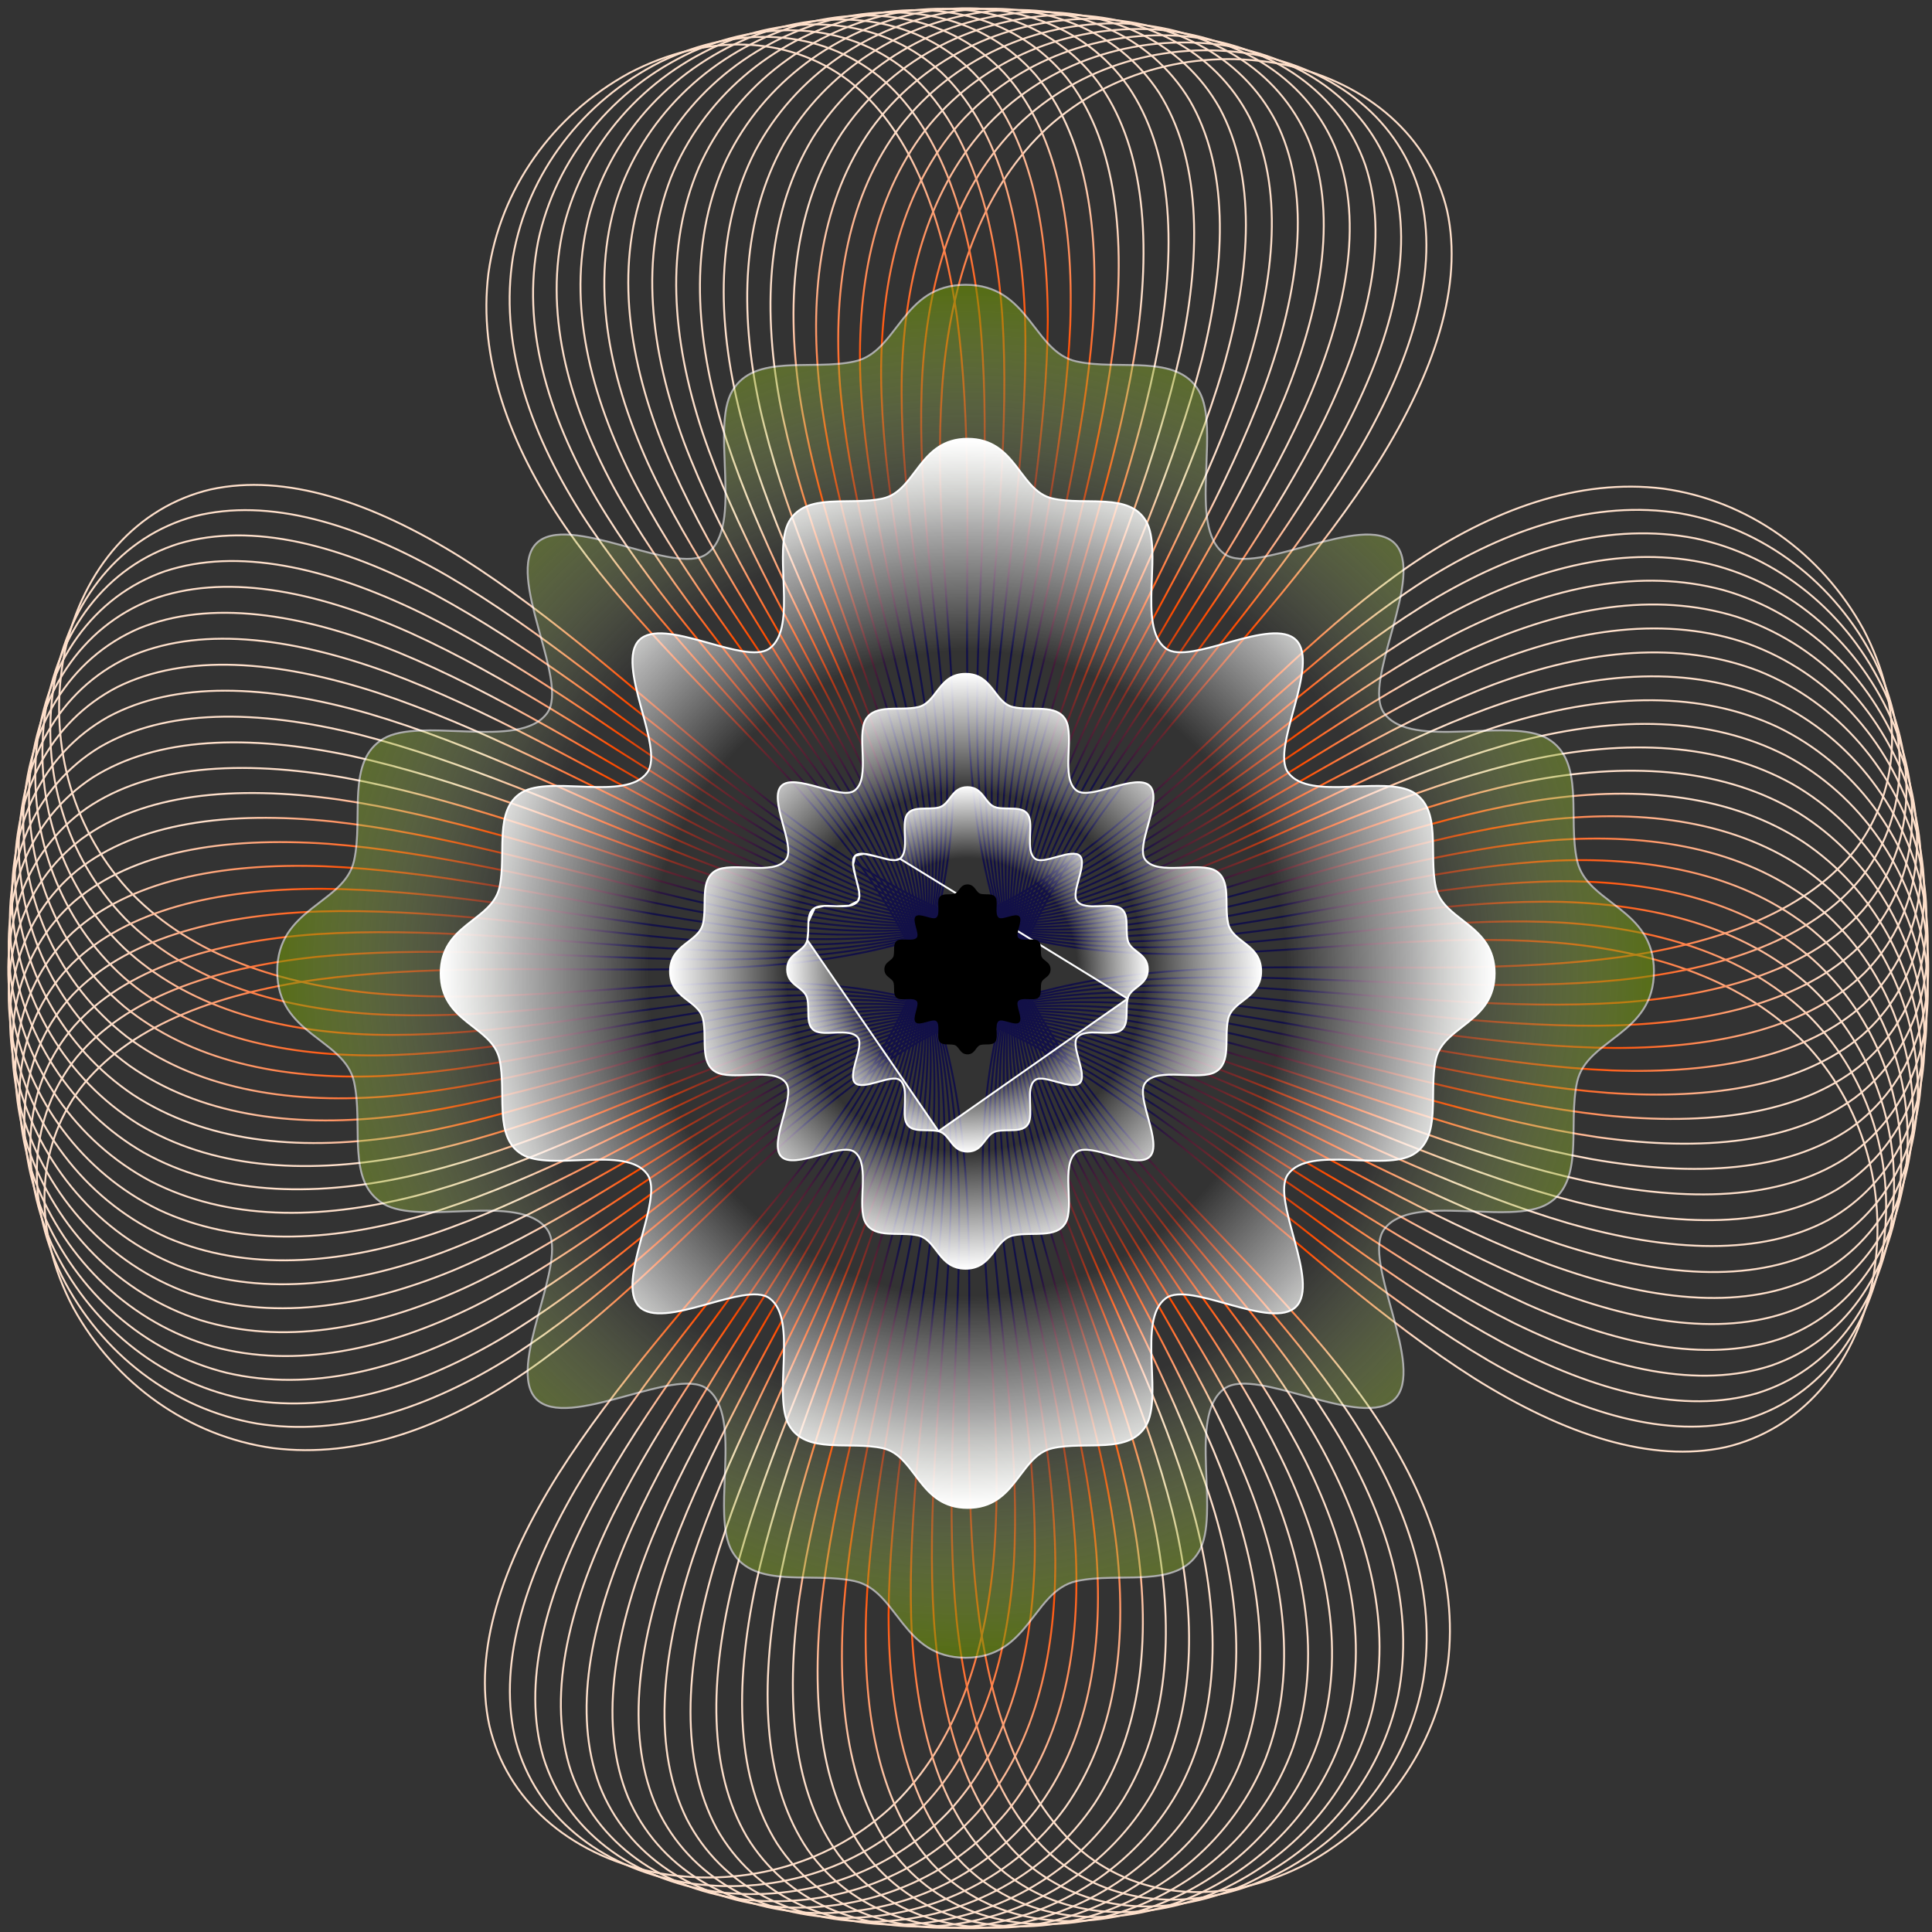 <svg width="259" height="259" viewBox="0 0 259 259" fill="none" xmlns="http://www.w3.org/2000/svg">
<rect x="0" y="0" width="259" height="259" fill="#333333" stroke="none"/>
<g style="mix-blend-mode:multiply">
<path d="M123.865 128.571C119.584 140.751 111.919 151.247 102.397 162.688C92.852 174.173 82.438 185.629 74.796 197.704C67.23 209.816 63.447 221.392 65.606 231.345C67.932 241.237 76.11 248.472 87.49 250.956C98.946 253.237 110.718 250.171 119.168 242.529C127.513 234.773 131.779 223.288 133.131 209.884C134.384 196.48 132.844 182.525 132.074 168.887C131.288 155.295 131.5 143.243 135.736 131.047C140.018 118.867 147.682 108.371 157.212 96.93C166.757 85.445 177.17 73.989 184.812 61.914C192.379 49.802 196.162 38.226 194.003 28.273C191.677 18.381 183.499 11.146 172.119 8.662C160.663 6.382 148.891 9.447 140.441 17.089C132.096 24.852 127.83 36.33 126.486 49.734C125.232 63.138 126.772 77.085 127.543 90.731C128.328 104.323 128.117 116.375 123.888 128.571H123.865Z" stroke="url(#paint0_radial_3081_14785)" stroke-width="0.254"/>
</g>
<g style="mix-blend-mode:multiply">
<path d="M123.816 128.775C119.964 141.099 112.67 151.86 103.548 163.625C94.403 175.435 84.397 187.253 77.186 199.577C70.05 211.946 66.667 223.651 69.174 233.521C71.839 243.322 80.267 250.27 91.73 252.354C103.261 254.234 114.92 250.753 123.091 242.824C131.163 234.782 135.022 223.153 135.905 209.711C136.691 196.27 134.667 182.383 133.421 168.775C132.16 155.22 131.956 143.168 135.754 130.829C139.606 118.505 146.9 107.752 156.022 95.98C165.16 84.169 175.165 72.351 182.384 60.028C189.52 47.658 192.903 35.954 190.396 26.084C187.731 16.275 179.303 9.335 167.84 7.243C156.309 5.363 144.65 8.844 136.472 16.773C128.399 24.823 124.541 36.444 123.665 49.886C122.879 63.328 124.903 77.215 126.149 90.822C127.41 104.377 127.614 116.429 123.816 128.768V128.775Z" stroke="url(#paint1_radial_3081_14785)" stroke-width="0.254"/>
</g>
<g style="mix-blend-mode:multiply">
<path d="M123.788 128.986C120.368 141.438 113.458 152.44 104.751 164.523C96.029 176.65 86.439 188.8 79.658 201.373C72.96 213.984 69.985 225.802 72.839 235.574C75.845 245.277 84.514 251.922 96.037 253.614C107.621 255.086 119.152 251.205 127.051 242.997C134.836 234.675 138.287 222.925 138.702 209.453C139.012 195.997 136.513 182.185 134.791 168.631C133.062 155.121 132.435 143.084 135.803 130.624C139.224 118.172 146.133 107.17 154.84 95.088C163.562 82.968 173.152 70.81 179.933 58.237C186.631 45.626 189.606 33.816 186.752 24.037C183.747 14.333 175.078 7.688 163.554 5.996C151.963 4.524 140.432 8.405 132.541 16.613C124.755 24.935 121.304 36.685 120.896 50.157C120.579 63.613 123.086 77.425 124.808 90.98C126.537 104.489 127.171 116.518 123.796 128.986H123.788Z" stroke="url(#paint2_radial_3081_14785)" stroke-width="0.254"/>
</g>
<g style="mix-blend-mode:multiply">
<path d="M123.763 129.197C120.78 141.762 114.256 152.999 105.979 165.376C97.688 177.798 88.528 190.28 82.185 203.08C75.933 215.917 73.373 227.826 76.559 237.499C79.904 247.097 88.793 253.432 100.376 254.716C112.006 255.789 123.401 251.507 130.997 243.019C138.488 234.433 141.531 222.562 141.471 209.091C141.312 195.627 138.33 181.913 136.132 168.426C133.927 154.992 132.885 142.978 135.815 130.413C138.798 117.847 145.322 106.611 153.606 94.234C161.898 81.812 171.057 69.329 177.401 56.53C183.653 43.693 186.213 31.784 183.026 22.111C179.681 12.513 170.793 6.177 159.209 4.893C147.58 3.821 136.185 8.103 128.588 16.591C121.097 25.184 118.054 37.04 118.122 50.519C118.273 63.975 121.264 77.696 123.461 91.183C125.666 104.617 126.716 116.624 123.778 129.197H123.763Z" stroke="url(#paint3_radial_3081_14785)" stroke-width="0.254"/>
</g>
<g style="mix-blend-mode:multiply">
<path d="M123.742 129.409C121.197 142.065 115.073 153.528 107.227 166.185C99.373 178.886 90.651 191.686 84.769 204.697C78.962 217.745 76.825 229.737 80.351 239.29C84.029 248.759 93.136 254.785 104.757 255.669C116.417 256.333 127.653 251.651 134.955 242.914C142.144 234.072 144.765 222.103 144.236 208.646C143.609 195.197 140.143 181.597 137.485 168.193C134.819 154.842 133.347 142.881 135.839 130.21C138.384 117.546 144.508 106.091 152.354 93.434C160.207 80.733 168.922 67.933 174.812 54.922C180.619 41.873 182.756 29.882 179.229 20.329C175.552 10.86 166.445 4.834 154.831 3.95C143.171 3.286 131.935 7.968 124.633 16.705C117.451 25.555 114.823 37.509 115.352 50.973C115.979 64.422 119.445 78.022 122.103 91.426C124.776 104.777 126.241 116.738 123.749 129.409H123.742Z" stroke="url(#paint4_radial_3081_14785)" stroke-width="0.254"/>
</g>
<g style="mix-blend-mode:multiply">
<path d="M123.737 129.62C121.638 142.36 115.914 154.027 108.513 166.947C101.105 179.92 92.837 193.007 87.407 206.222C82.061 219.459 80.339 231.526 84.198 240.951C88.2 250.292 97.511 255.993 109.155 256.461C120.83 256.718 131.892 251.651 138.885 242.657C145.757 233.565 147.962 221.521 146.965 208.079C145.87 194.661 141.936 181.189 138.802 167.891C135.668 154.638 133.788 142.737 135.834 129.99C137.934 117.251 143.657 105.584 151.058 92.656C158.466 79.691 166.727 66.597 172.164 53.382C177.51 40.144 179.225 28.077 175.373 18.653C171.364 9.312 162.06 3.61 150.416 3.135C138.734 2.878 127.679 7.945 120.679 16.939C113.807 26.03 111.602 38.075 112.599 51.516C113.694 64.935 117.628 78.407 120.762 91.705C123.895 104.958 125.783 116.859 123.729 129.605L123.737 129.62Z" stroke="url(#paint5_radial_3081_14785)" stroke-width="0.254"/>
</g>
<g style="mix-blend-mode:multiply">
<path d="M123.737 129.832C122.084 142.639 116.768 154.495 109.828 167.672C102.881 180.895 95.072 194.268 90.111 207.657C85.233 221.076 83.934 233.188 88.118 242.476C92.445 251.666 101.952 257.043 113.604 257.111C125.286 256.96 136.16 251.508 142.835 242.28C149.39 232.954 151.172 220.834 149.699 207.445C148.136 194.072 143.734 180.744 140.139 167.566C136.545 154.435 134.249 142.602 135.85 129.794C137.504 116.987 142.82 105.132 149.76 91.954C156.707 78.732 164.515 65.358 169.476 51.97C174.354 38.551 175.653 26.438 171.47 17.15C167.143 7.96 157.636 2.584 145.984 2.516C134.302 2.667 123.428 8.119 116.752 17.347C110.205 26.672 108.416 38.785 109.888 52.181C111.451 65.555 115.854 78.875 119.448 92.06C123.043 105.192 125.338 117.025 123.737 129.832Z" stroke="url(#paint6_radial_3081_14785)" stroke-width="0.254"/>
</g>
<g style="mix-blend-mode:multiply">
<path d="M123.737 130.042C122.528 142.895 117.635 154.939 111.156 168.343C104.669 181.8 97.337 195.438 92.844 208.992C88.434 222.57 87.558 234.727 92.066 243.857C96.71 252.896 106.399 257.933 118.05 257.593C129.717 257.034 140.403 251.205 146.746 241.75C152.968 232.205 154.327 220.032 152.394 206.697C150.363 193.391 145.5 180.221 141.452 167.173C137.405 154.169 134.694 142.427 135.849 129.574C137.057 116.714 141.951 104.677 148.43 91.274C154.916 77.817 162.241 64.179 166.742 50.624C171.152 37.047 172.02 24.889 167.52 15.76C162.868 6.721 153.179 1.676 141.535 2.016C129.868 2.575 119.183 8.405 112.84 17.859C106.618 27.412 105.258 39.577 107.191 52.913C109.215 66.218 114.086 79.388 118.133 92.436C122.181 105.44 124.892 117.182 123.737 130.035V130.042Z" stroke="url(#paint7_radial_3081_14785)" stroke-width="0.254"/>
</g>
<g style="mix-blend-mode:multiply">
<path d="M123.754 130.255C122.999 143.145 118.528 155.348 112.517 168.971C106.506 182.646 99.657 196.526 95.632 210.239C91.698 223.968 91.253 236.14 96.07 245.112C101.032 253.977 110.886 258.674 122.515 257.934C134.152 256.967 144.626 250.775 150.644 241.102C156.527 231.345 157.463 219.127 155.062 205.875C152.57 192.644 147.246 179.656 142.746 166.758C138.245 153.906 135.126 142.262 135.836 129.379C136.591 116.489 141.069 104.286 147.072 90.663C153.083 76.987 159.932 63.108 163.957 49.395C167.892 35.666 168.337 23.493 163.519 14.522C158.551 5.642 148.696 0.945 137.067 1.685C125.423 2.651 114.956 8.844 108.938 18.517C103.055 28.281 102.119 40.484 104.52 53.744C107.012 66.974 112.336 79.963 116.837 92.86C121.337 105.713 124.456 117.35 123.754 130.24V130.255Z" stroke="url(#paint8_radial_3081_14785)" stroke-width="0.254"/>
</g>
<g style="mix-blend-mode:multiply">
<path d="M123.764 130.459C123.455 143.365 119.415 155.719 113.887 169.545C108.359 183.417 101.994 197.538 98.452 211.372C95.001 225.229 94.978 237.41 100.106 246.207C105.369 254.899 115.382 259.248 126.981 258.093C138.58 256.719 148.827 250.164 154.506 240.287C160.049 230.326 160.555 218.093 157.693 204.924C154.74 191.792 148.971 178.992 144.017 166.26C139.071 153.574 135.552 142.051 135.801 129.145C136.111 116.232 140.151 103.886 145.678 90.059C151.206 76.187 157.572 62.066 161.113 48.232C164.564 34.375 164.587 22.195 159.46 13.398C154.196 4.713 144.183 0.364 132.592 1.512C120.993 2.886 110.746 9.441 105.067 19.318C99.532 29.278 99.018 41.511 101.88 54.681C104.833 67.813 110.602 80.605 115.556 93.344C120.502 106.03 124.029 117.554 123.772 130.459H123.764Z" stroke="url(#paint9_radial_3081_14785)" stroke-width="0.254"/>
</g>
<g style="mix-blend-mode:multiply">
<path d="M123.794 130.669C123.937 143.582 120.328 156.064 115.284 170.072C110.239 184.132 104.372 198.457 101.321 212.412C98.353 226.383 98.761 238.555 104.191 247.172C109.756 255.674 119.92 259.669 131.466 258.113C143.012 256.339 153.025 249.429 158.349 239.356C163.537 229.214 163.62 216.958 160.297 203.902C156.892 190.876 150.669 178.295 145.285 165.737C139.901 153.232 135.974 141.837 135.778 128.932C135.635 116.019 139.244 103.536 144.288 89.529C149.333 75.468 155.193 61.143 158.251 47.188C161.219 33.218 160.811 21.045 155.381 12.429C149.816 3.934 139.659 -0.061 128.113 1.494C116.567 3.269 106.554 10.179 101.23 20.252C96.043 30.401 95.96 42.642 99.282 55.706C102.688 68.732 108.91 81.313 114.294 93.871C119.678 106.376 123.605 117.771 123.802 130.676L123.794 130.669Z" stroke="url(#paint10_radial_3081_14785)" stroke-width="0.254"/>
</g>
<g style="mix-blend-mode:multiply">
<path d="M123.825 130.881C124.421 143.779 121.25 156.382 116.696 170.556C112.15 184.783 106.781 199.304 104.221 213.357C101.745 227.418 102.575 239.576 108.299 247.995C114.159 256.294 124.452 259.942 135.937 257.978C147.415 255.803 157.179 248.547 162.148 238.299C166.981 227.977 166.634 215.736 162.858 202.8C158.999 189.902 152.346 177.541 146.517 165.187C140.695 152.878 136.383 141.626 135.733 128.729C135.137 115.831 138.308 103.228 142.862 89.046C147.408 74.819 152.769 60.298 155.337 46.245C157.814 32.184 156.983 20.026 151.259 11.614C145.414 3.315 135.122 -0.332 123.636 1.631C112.158 3.806 102.394 11.063 97.418 21.31C92.585 31.633 92.932 43.874 96.708 56.809C100.567 69.707 107.219 82.061 113.041 94.423C118.864 106.731 123.183 117.983 123.825 130.881Z" stroke="url(#paint11_radial_3081_14785)" stroke-width="0.254"/>
</g>
<g style="mix-blend-mode:multiply">
<path d="M123.873 131.085C124.915 143.953 122.189 156.662 118.134 170.987C114.086 185.364 109.231 200.067 107.162 214.203C105.176 228.339 106.429 240.467 112.448 248.675C118.594 256.77 129.008 260.048 140.418 257.692C151.813 255.117 161.32 247.52 165.927 237.107C170.397 226.625 169.619 214.4 165.398 201.608C161.086 188.853 154.011 176.733 147.758 164.583C141.513 152.486 136.801 141.385 135.713 128.525C134.671 115.65 137.397 102.949 141.453 88.624C145.5 74.246 150.356 59.543 152.425 45.407C154.411 31.271 153.157 19.151 147.139 10.935C140.992 2.847 130.579 -0.438 119.168 1.918C107.773 4.493 98.266 12.09 93.66 22.504C89.197 32.985 89.967 45.211 94.188 58.003C98.493 70.757 105.576 82.877 111.828 95.027C118.073 107.124 122.786 118.217 123.88 131.085H123.873Z" stroke="url(#paint12_radial_3081_14785)" stroke-width="0.254"/>
</g>
<g style="mix-blend-mode:multiply">
<path d="M123.918 131.296C125.413 144.118 123.125 156.918 119.576 171.371C116.027 185.877 111.692 200.746 110.114 214.943C108.626 229.147 110.295 241.214 116.601 249.211C123.027 257.08 133.546 259.994 144.873 257.246C156.17 254.27 165.405 246.357 169.649 235.785C173.75 225.152 172.549 212.964 167.882 200.323C163.132 187.728 155.634 175.864 148.958 163.941C142.291 152.07 137.201 141.143 135.66 128.328C134.165 115.499 136.453 102.714 140.002 88.246C143.544 73.739 147.886 58.871 149.464 44.674C150.952 30.47 149.283 18.403 142.978 10.406C136.551 2.53 126.032 -0.385 114.713 2.371C103.416 5.346 94.181 13.26 89.937 23.832C85.836 34.465 87.037 46.653 91.704 59.294C96.454 71.889 103.952 83.752 110.628 95.676C117.295 107.547 122.385 118.474 123.926 131.288L123.918 131.296Z" stroke="url(#paint13_radial_3081_14785)" stroke-width="0.254"/>
</g>
<g style="mix-blend-mode:multiply">
<path d="M123.976 131.501C125.917 144.27 124.075 157.13 121.039 171.705C118.003 186.332 114.19 201.336 113.102 215.578C112.113 229.82 114.205 241.827 120.782 249.597C127.48 257.239 138.098 259.784 149.311 256.635C160.495 253.267 169.451 245.036 173.325 234.321C177.055 223.552 175.432 211.41 170.327 198.942C165.139 186.52 157.233 174.921 150.15 163.239C143.074 151.603 137.607 140.865 135.613 128.11C133.672 115.341 135.515 102.481 138.551 87.907C141.586 73.287 145.4 58.275 146.487 44.033C147.476 29.791 145.385 17.785 138.807 10.014C132.102 2.372 121.492 -0.173 110.271 2.976C99.087 6.344 90.131 14.575 86.257 25.291C82.534 36.059 84.158 48.202 89.263 60.669C94.451 73.091 102.357 84.69 109.44 96.372C116.516 108.009 121.983 118.747 123.976 131.501Z" stroke="url(#paint14_radial_3081_14785)" stroke-width="0.254"/>
</g>
<g style="mix-blend-mode:multiply">
<path d="M124.039 131.697C126.425 144.39 125.035 157.311 122.506 171.983C119.984 186.701 116.691 201.834 116.11 216.106C115.611 230.378 118.126 242.302 124.967 249.838C131.922 257.246 142.623 259.413 153.731 255.879C164.794 252.126 173.455 243.578 176.951 232.742C180.304 221.853 178.25 209.77 172.715 197.492C167.097 185.259 158.79 173.947 151.299 162.514C143.823 151.134 137.979 140.592 135.547 127.913C133.161 115.219 134.55 102.299 137.08 87.627C139.602 72.909 142.894 57.776 143.476 43.504C143.974 29.232 141.46 17.316 134.618 9.772C127.656 2.371 116.963 0.197 105.855 3.731C94.792 7.484 86.131 16.032 82.634 26.868C79.289 37.765 81.335 49.839 86.871 62.118C92.489 74.351 100.795 85.663 108.286 97.096C115.762 108.476 121.607 119.018 124.039 131.697Z" stroke="url(#paint15_radial_3081_14785)" stroke-width="0.254"/>
</g>
<g style="mix-blend-mode:multiply">
<path d="M124.106 131.9C126.93 144.504 125.993 157.462 123.977 172.21C121.968 187.01 119.205 202.242 119.122 216.529C119.122 230.808 122.052 242.634 129.157 249.929C136.369 257.087 147.137 258.885 158.109 254.965C169.036 250.827 177.388 241.985 180.507 231.035C183.475 220.033 181.005 208.033 175.047 195.951C169.006 183.922 160.307 172.904 152.423 161.743C144.555 150.628 138.347 140.298 135.478 127.717C132.654 115.114 133.59 102.155 135.606 87.4C137.615 72.599 140.371 57.368 140.462 43.081C140.462 28.801 137.532 16.976 130.426 9.681C123.207 2.522 112.446 0.725 101.474 4.644C90.547 8.782 82.188 17.625 79.077 28.582C76.109 39.585 78.578 51.584 84.536 63.666C90.577 75.695 99.277 86.713 107.16 97.874C115.029 108.989 121.236 119.32 124.113 131.9H124.106Z" stroke="url(#paint16_radial_3081_14785)" stroke-width="0.254"/>
</g>
<g style="mix-blend-mode:multiply">
<path d="M124.18 132.098C127.442 144.588 126.959 157.576 125.456 172.392C123.961 187.253 121.741 202.575 122.149 216.855C122.647 231.127 125.985 242.847 133.34 249.885C140.801 256.787 151.622 258.206 162.45 253.902C173.226 249.386 181.268 240.257 183.995 229.201C186.577 218.101 183.692 206.2 177.312 194.329C170.855 182.519 161.778 171.811 153.51 160.929C145.256 150.1 138.694 139.989 135.386 127.514C132.124 115.017 132.607 102.036 134.11 87.22C135.605 72.359 137.825 57.037 137.418 42.757C136.919 28.485 133.581 16.773 126.226 9.728C118.773 2.833 107.944 1.406 97.116 5.71C86.34 10.226 78.298 19.356 75.564 30.411C72.989 41.511 75.866 53.412 82.247 65.283C88.704 77.094 97.78 87.802 106.049 98.683C114.303 109.512 120.865 119.623 124.18 132.098Z" stroke="url(#paint17_radial_3081_14785)" stroke-width="0.254"/>
</g>
<g style="mix-blend-mode:multiply">
<path d="M124.262 132.293C127.962 144.662 127.932 157.658 126.942 172.52C125.968 187.426 124.277 202.816 125.19 217.073C126.187 231.315 129.933 242.914 137.529 249.695C145.224 256.332 156.091 257.375 166.761 252.7C177.371 247.814 185.088 238.405 187.437 227.26C189.626 216.076 186.334 204.281 179.538 192.644C172.674 181.068 163.227 170.685 154.588 160.097C145.964 149.563 139.055 139.686 135.309 127.332C131.609 114.955 131.639 101.967 132.629 87.106C133.603 72.199 135.287 56.809 134.381 42.553C133.384 28.311 129.638 16.712 122.042 9.938C114.347 3.3 103.48 2.258 92.81 6.933C82.2 11.826 74.483 21.227 72.134 32.373C69.945 43.557 73.244 55.352 80.033 66.989C86.897 78.565 96.344 88.948 104.983 99.535C113.607 110.069 120.524 119.947 124.269 132.301L124.262 132.293Z" stroke="url(#paint18_radial_3081_14785)" stroke-width="0.254"/>
</g>
<g style="mix-blend-mode:multiply">
<path d="M124.354 132.482C128.477 144.715 128.908 157.704 128.44 172.588C127.987 187.517 126.839 202.959 128.243 217.171C129.739 231.368 133.884 242.831 141.715 249.34C149.636 255.706 160.533 256.37 171.037 251.318C181.466 246.063 188.858 236.397 190.807 225.175C192.604 213.924 188.896 202.249 181.707 190.854C174.443 179.52 164.641 169.476 155.632 159.199C146.646 148.967 139.389 139.339 135.221 127.128C131.09 114.895 130.667 101.907 131.136 87.023C131.589 72.094 132.736 56.651 131.332 42.439C129.837 28.243 125.691 16.78 117.86 10.27C109.939 3.905 99.042 3.24 88.538 8.292C78.11 13.548 70.724 23.213 68.769 34.435C66.971 45.686 70.679 57.361 77.868 68.756C85.132 80.091 94.934 90.134 103.943 100.411C112.929 110.643 120.186 120.264 124.354 132.482Z" stroke="url(#paint19_radial_3081_14785)" stroke-width="0.254"/>
</g>
<g style="mix-blend-mode:multiply">
<path d="M124.455 132.671C129.008 144.754 129.884 157.719 129.937 172.611C130.005 187.547 129.393 203.02 131.296 217.171C133.29 231.308 137.828 242.62 145.878 248.85C154.018 254.936 164.93 255.215 175.253 249.809C185.493 244.19 192.538 234.275 194.101 222.994C195.506 211.689 191.398 200.151 183.809 189.012C176.152 177.942 166.002 168.238 156.646 158.286C147.305 148.378 139.724 139.007 135.125 126.947C130.571 114.865 129.695 101.899 129.643 87.008C129.575 72.072 130.186 56.599 128.283 42.447C126.29 28.311 121.751 17.007 113.702 10.769C105.561 4.683 94.649 4.403 84.327 9.81C74.087 15.421 67.041 25.343 65.478 36.625C64.074 47.937 68.182 59.468 75.771 70.606C83.428 81.677 93.57 91.38 102.933 101.333C112.274 111.241 119.856 120.612 124.455 132.671Z" stroke="url(#paint20_radial_3081_14785)" stroke-width="0.254"/>
</g>
<g style="mix-blend-mode:multiply">
<path d="M128.568 135.743C140.749 140.025 151.245 147.689 162.685 157.212C174.171 166.757 185.626 177.17 197.701 184.812C209.814 192.378 221.39 196.162 231.343 194.002C241.235 191.676 248.469 183.498 250.954 172.118C253.234 160.663 250.168 148.89 242.526 140.44C234.771 132.096 223.285 127.829 209.882 126.477C196.478 125.224 182.523 126.764 168.885 127.535C155.293 128.32 143.241 128.108 131.045 123.872C118.865 119.591 108.368 111.926 96.928 102.396C85.442 92.851 73.987 82.438 61.912 74.796C49.8 67.229 38.223 63.446 28.27 65.606C18.378 67.931 11.144 76.11 8.66 87.49C6.379 98.945 9.445 110.718 17.087 119.168C24.85 127.512 36.328 131.778 49.732 133.123C63.135 134.376 77.083 132.836 90.728 132.065C104.321 131.28 116.373 131.492 128.568 135.72L128.568 135.743Z" stroke="url(#paint21_radial_3081_14785)" stroke-width="0.254"/>
</g>
<g style="mix-blend-mode:multiply">
<path d="M128.773 135.789C141.097 139.641 151.858 146.935 163.623 156.057C175.433 165.202 187.251 175.208 199.575 182.419C211.944 189.555 223.649 192.938 233.519 190.431C243.321 187.766 250.268 179.338 252.352 167.875C254.232 156.344 250.751 144.685 242.822 136.514C234.78 128.442 223.151 124.583 209.709 123.7C196.268 122.914 182.381 124.938 168.773 126.184C155.218 127.445 143.166 127.649 130.827 123.851C118.504 119.999 107.75 112.705 95.978 103.583C84.167 94.445 72.349 84.44 60.026 77.221C47.656 70.085 35.952 66.702 26.082 69.209C16.273 71.874 9.333 80.302 7.241 91.765C5.361 103.296 8.842 114.955 16.771 123.133C24.821 131.206 36.443 135.064 49.884 135.94C63.325 136.726 77.213 134.702 90.82 133.456C104.375 132.195 116.427 131.991 128.766 135.789L128.773 135.789Z" stroke="url(#paint22_radial_3081_14785)" stroke-width="0.254"/>
</g>
<g style="mix-blend-mode:multiply">
<path d="M128.981 135.819C141.433 139.24 152.436 146.15 164.518 154.857C176.645 163.578 188.796 173.169 201.369 179.95C213.98 186.648 225.798 189.623 235.569 186.769C245.273 183.763 251.918 175.094 253.609 163.571C255.082 151.987 251.2 140.456 242.992 132.557C234.67 124.772 222.92 121.321 209.449 120.905C195.992 120.596 182.181 123.095 168.626 124.817C155.116 126.546 143.08 127.173 130.62 123.805C118.167 120.384 107.165 113.475 95.083 104.768C82.963 96.046 70.805 86.456 58.232 79.675C45.621 72.977 33.811 70.001 24.032 72.856C14.328 75.861 7.683 84.53 5.992 96.054C4.519 107.645 8.4 119.176 16.609 127.067C24.93 134.853 36.68 138.304 50.152 138.712C63.609 139.029 77.42 136.522 90.975 134.8C104.484 133.071 116.514 132.436 128.981 135.812L128.981 135.819Z" stroke="url(#paint23_radial_3081_14785)" stroke-width="0.254"/>
</g>
<g style="mix-blend-mode:multiply">
<path d="M129.196 135.845C141.762 138.828 152.998 145.353 165.375 153.629C177.797 161.92 190.279 171.08 203.079 177.423C215.916 183.676 227.825 186.236 237.498 183.049C247.096 179.704 253.432 170.816 254.715 159.232C255.788 147.603 251.506 136.208 243.018 128.611C234.432 121.12 222.562 118.077 209.09 118.137C195.626 118.296 181.912 121.279 168.426 123.476C154.992 125.681 142.977 126.723 130.412 123.793C117.846 120.811 106.61 114.286 94.233 106.002C81.811 97.711 69.329 88.551 56.529 82.208C43.692 75.955 31.783 73.395 22.11 76.582C12.512 79.927 6.176 88.815 4.893 100.399C3.82 112.028 8.102 123.423 16.59 131.02C25.183 138.511 37.039 141.554 50.518 141.486C63.975 141.335 77.696 138.345 91.183 136.147C104.616 133.942 116.623 132.893 129.196 135.83L129.196 135.845Z" stroke="url(#paint24_radial_3081_14785)" stroke-width="0.254"/>
</g>
<g style="mix-blend-mode:multiply">
<path d="M129.41 135.867C142.066 138.412 153.529 144.536 166.185 152.382C178.887 160.235 191.686 168.957 204.697 174.84C217.746 180.647 229.738 182.784 239.29 179.257C248.76 175.58 254.786 166.473 255.669 154.851C256.334 143.192 251.652 131.955 242.915 124.653C234.072 117.464 222.103 114.844 208.647 115.373C195.197 115.999 181.597 119.465 168.194 122.124C154.843 124.789 142.881 126.262 130.21 123.77C117.547 121.225 106.091 115.101 93.435 107.255C80.734 99.401 67.934 90.687 54.923 84.797C41.874 78.99 29.882 76.853 20.33 80.379C10.861 84.057 4.834 93.164 3.951 104.778C3.286 116.437 7.968 127.674 16.705 134.976C25.555 142.157 37.509 144.785 50.974 144.257C64.422 143.63 78.022 140.164 91.426 137.506C104.777 134.833 116.739 133.368 129.41 135.86L129.41 135.867Z" stroke="url(#paint25_radial_3081_14785)" stroke-width="0.254"/>
</g>
<g style="mix-blend-mode:multiply">
<path d="M129.615 135.872C142.354 137.971 154.021 143.695 166.942 151.096C179.915 158.503 193.002 166.772 206.217 172.202C219.454 177.548 231.521 179.27 240.945 175.411C250.287 171.409 255.988 162.098 256.456 150.454C256.713 138.779 251.646 127.716 242.652 120.724C233.56 113.852 221.516 111.647 208.074 112.644C194.655 113.739 181.184 117.673 167.886 120.807C154.633 123.941 142.732 125.821 129.985 123.775C117.246 121.675 105.579 115.951 92.651 108.551C79.686 101.143 66.591 92.882 53.376 87.445C40.139 82.099 28.072 80.384 18.648 84.236C9.306 88.245 3.605 97.549 3.129 109.193C2.873 120.875 7.94 131.93 16.933 138.93C26.025 145.802 38.07 148.007 51.511 147.01C64.93 145.915 78.402 141.981 91.7 138.847C104.952 135.713 116.853 133.826 129.6 135.88L129.615 135.872Z" stroke="url(#paint26_radial_3081_14785)" stroke-width="0.254"/>
</g>
<g style="mix-blend-mode:multiply">
<path d="M129.829 135.871C142.636 137.524 154.492 142.841 167.669 149.78C180.891 156.728 194.265 164.536 207.653 169.497C221.072 174.375 233.185 175.674 242.473 171.491C251.663 167.164 257.039 157.656 257.107 146.005C256.956 134.323 251.504 123.449 242.277 116.773C232.951 110.219 220.831 108.436 207.442 109.909C194.068 111.472 180.74 115.875 167.563 119.469C154.431 123.063 142.598 125.359 129.791 123.758C116.984 122.104 105.128 116.788 91.951 109.849C78.728 102.901 65.355 95.093 51.966 90.132C38.547 85.254 26.435 83.955 17.147 88.138C7.957 92.465 2.58 101.972 2.512 113.624C2.663 125.306 8.115 136.18 17.343 142.856C26.669 149.403 38.782 151.192 52.178 149.72C65.551 148.157 78.872 143.754 92.057 140.16C105.189 136.565 117.022 134.27 129.829 135.871Z" stroke="url(#paint27_radial_3081_14785)" stroke-width="0.254"/>
</g>
<g style="mix-blend-mode:multiply">
<path d="M130.041 135.874C142.893 137.082 154.938 141.976 168.342 148.455C181.798 154.942 195.436 162.274 208.991 166.767C222.568 171.177 234.726 172.053 243.856 167.545C252.895 162.901 257.931 153.212 257.592 141.56C257.033 129.894 251.203 119.208 241.749 112.865C232.204 106.643 220.031 105.284 206.695 107.217C193.39 109.248 180.22 114.111 167.171 118.159C154.168 122.206 142.425 124.917 129.573 123.762C116.713 122.554 104.676 117.66 91.272 111.181C77.816 104.695 64.178 97.37 50.623 92.869C37.046 88.459 24.888 87.591 15.758 92.091C6.719 96.743 1.675 106.431 2.015 118.076C2.573 129.743 8.403 140.428 17.858 146.771C27.41 152.993 39.575 154.353 52.911 152.419C66.217 150.396 79.386 145.525 92.435 141.477C105.439 137.43 117.181 134.719 130.033 135.874L130.041 135.874Z" stroke="url(#paint28_radial_3081_14785)" stroke-width="0.254"/>
</g>
<g style="mix-blend-mode:multiply">
<path d="M130.252 135.858C143.143 136.613 155.346 141.083 168.968 147.094C182.644 153.105 196.523 159.954 210.237 163.979C223.965 167.913 236.138 168.359 245.109 163.541C253.974 158.58 258.671 148.725 257.931 137.096C256.965 125.459 250.773 114.986 241.099 108.967C231.343 103.085 219.125 102.148 205.872 104.549C192.642 107.041 179.654 112.365 166.756 116.866C153.903 121.366 142.259 124.485 129.376 123.775C116.486 123.02 104.283 118.542 90.66 112.539C76.985 106.528 63.105 99.679 49.392 95.654C35.664 91.72 23.491 91.274 14.52 96.092C5.639 101.061 0.942 110.915 1.682 122.544C2.649 134.189 8.841 144.655 18.514 150.673C28.278 156.556 40.481 157.492 53.742 155.091C66.972 152.599 79.96 147.275 92.858 142.775C105.71 138.274 117.347 135.155 130.237 135.858L130.252 135.858Z" stroke="url(#paint29_radial_3081_14785)" stroke-width="0.254"/>
</g>
<g style="mix-blend-mode:multiply">
<path d="M130.452 135.841C143.358 136.151 155.712 140.191 169.538 145.718C183.41 151.246 197.531 157.612 211.366 161.153C225.222 164.604 237.403 164.627 246.2 159.5C254.892 154.236 259.241 144.223 258.086 132.624C256.712 121.025 250.157 110.778 240.28 105.099C230.32 99.557 218.086 99.051 204.917 101.913C191.785 104.865 178.985 110.635 166.254 115.588C153.567 120.535 142.044 124.053 129.138 123.804C116.226 123.495 103.879 119.455 90.052 113.927C76.18 108.399 62.059 102.034 48.225 98.492C34.368 95.041 22.188 95.018 13.391 100.146C4.707 105.409 0.357 115.422 1.505 127.014C2.879 138.613 9.434 148.86 19.311 154.538C29.271 160.074 41.505 160.587 54.674 157.725C67.806 154.773 80.598 149.003 93.337 144.05C106.024 139.103 117.547 135.577 130.452 135.834L130.452 135.841Z" stroke="url(#paint30_radial_3081_14785)" stroke-width="0.254"/>
</g>
<g style="mix-blend-mode:multiply">
<path d="M130.667 135.812C143.58 135.669 156.062 139.279 170.07 144.323C184.131 149.367 198.456 155.235 212.411 158.285C226.381 161.253 238.553 160.845 247.17 155.416C255.672 149.851 259.667 139.686 258.112 128.14C256.337 116.594 249.427 106.581 239.354 101.257C229.212 96.07 216.956 95.986 203.9 99.309C190.874 102.715 178.293 108.937 165.735 114.321C153.23 119.705 141.835 123.632 128.93 123.828C116.017 123.972 103.535 120.362 89.527 115.318C75.466 110.274 61.141 104.414 47.186 101.355C33.216 98.388 21.043 98.796 12.427 104.225C3.932 109.79 -0.063 119.947 1.493 131.493C3.267 143.039 10.177 153.052 20.25 158.376C30.399 163.564 42.64 163.647 55.704 160.324C68.73 156.919 81.311 150.696 93.869 145.312C106.374 139.928 117.769 136.001 130.674 135.805L130.667 135.812Z" stroke="url(#paint31_radial_3081_14785)" stroke-width="0.254"/>
</g>
<g style="mix-blend-mode:multiply">
<path d="M130.879 135.781C143.777 135.185 156.38 138.356 170.554 142.91C184.781 147.456 199.302 152.825 213.355 155.385C227.416 157.861 239.574 157.031 247.994 151.307C256.293 145.447 259.94 135.154 257.977 123.669C255.802 112.191 248.545 102.427 238.298 97.458C227.975 92.625 215.734 92.972 202.799 96.748C189.901 100.607 177.539 107.26 165.185 113.089C152.876 118.911 141.625 123.223 128.727 123.873C115.829 124.469 103.226 121.298 89.044 116.744C74.817 112.198 60.296 106.837 46.243 104.269C32.182 101.792 20.025 102.623 11.612 108.347C3.313 114.192 -0.334 124.484 1.629 135.97C3.804 147.448 11.061 157.212 21.308 162.188C31.631 167.021 43.872 166.674 56.807 162.898C69.705 159.039 82.059 152.387 94.421 146.565C106.73 140.742 117.981 136.423 130.879 135.781Z" stroke="url(#paint32_radial_3081_14785)" stroke-width="0.254"/>
</g>
<g style="mix-blend-mode:multiply">
<path d="M131.08 135.736C143.948 134.694 156.657 137.42 170.982 141.475C185.36 145.522 200.062 150.378 214.199 152.447C228.335 154.433 240.462 153.179 248.671 147.161C256.766 141.014 260.043 130.601 257.687 119.191C255.112 107.796 247.515 98.288 237.102 93.682C226.621 89.212 214.395 89.989 201.603 94.211C188.849 98.522 176.729 105.598 164.578 111.851C152.481 118.096 141.381 122.808 128.52 123.895C115.645 124.937 102.944 122.211 88.619 118.156C74.241 114.109 59.538 109.253 45.402 107.184C31.266 105.198 19.146 106.451 10.93 112.47C2.843 118.617 -0.442 129.03 1.914 140.44C4.489 151.835 12.085 161.343 22.499 165.949C32.98 170.412 45.206 169.641 57.998 165.42C70.752 161.116 82.872 154.033 95.022 147.78C107.12 141.535 118.213 136.823 131.08 135.728L131.08 135.736Z" stroke="url(#paint33_radial_3081_14785)" stroke-width="0.254"/>
</g>
<g style="mix-blend-mode:multiply">
<path d="M131.297 135.69C144.119 134.194 156.918 136.483 171.372 140.032C185.878 143.581 200.747 147.915 214.943 149.494C229.147 150.981 241.215 149.312 249.212 143.007C257.08 136.581 259.995 126.062 257.246 114.735C254.271 103.438 246.357 94.202 235.785 89.958C225.153 85.858 212.965 87.059 200.324 91.725C187.728 96.475 175.865 103.974 163.941 110.649C152.07 117.317 141.144 122.407 128.329 123.947C115.499 125.442 102.714 123.154 88.246 119.605C73.74 116.064 58.871 111.722 44.675 110.143C30.47 108.656 18.403 110.325 10.406 116.63C2.53 123.056 -0.385 133.575 2.372 144.895C5.347 156.192 13.261 165.427 23.833 169.671C34.465 173.771 46.653 172.571 59.294 167.904C71.89 163.154 83.753 155.656 95.677 148.98C107.547 142.312 118.474 137.223 131.289 135.682L131.297 135.69Z" stroke="url(#paint34_radial_3081_14785)" stroke-width="0.254"/>
</g>
<g style="mix-blend-mode:multiply">
<path d="M131.496 135.633C144.265 133.692 157.125 135.535 171.699 138.57C186.326 141.606 201.331 145.42 215.573 146.507C229.815 147.496 241.821 145.404 249.592 138.827C257.234 132.129 259.779 121.512 256.63 110.298C253.262 99.114 245.031 90.158 234.315 86.285C223.547 82.554 211.404 84.178 198.937 89.282C186.515 94.47 174.916 102.377 163.234 109.46C151.597 116.535 140.859 122.003 128.105 123.996C115.336 125.937 102.476 124.094 87.901 121.059C73.282 118.023 58.27 114.21 44.028 113.122C29.786 112.133 17.779 114.225 10.009 120.802C2.367 127.508 -0.178 138.117 2.971 149.339C6.339 160.522 14.57 169.478 25.285 173.352C36.053 177.075 48.196 175.451 60.663 170.347C73.086 165.159 84.684 157.253 96.367 150.169C108.003 143.094 118.741 137.627 131.496 135.633Z" stroke="url(#paint35_radial_3081_14785)" stroke-width="0.254"/>
</g>
<g style="mix-blend-mode:multiply">
<path d="M131.693 135.57C144.387 133.184 157.307 134.573 171.979 137.103C186.697 139.625 201.83 142.918 216.102 143.499C230.374 143.998 242.298 141.483 249.834 134.641C257.242 127.687 259.409 116.986 255.875 105.878C252.122 94.815 243.574 86.154 232.738 82.658C221.849 79.305 209.767 81.359 197.488 86.894C185.255 92.512 173.943 100.819 162.51 108.31C151.13 115.786 140.588 121.63 127.909 124.062C115.215 126.448 102.295 125.059 87.623 122.529C72.905 120.007 57.772 116.714 43.5 116.133C29.228 115.635 17.312 118.149 9.768 124.991C2.367 131.953 0.193 142.646 3.727 153.754C7.48 164.817 16.028 173.478 26.864 176.975C37.761 180.32 49.836 178.273 62.114 172.738C74.347 167.12 85.659 158.813 97.092 151.322C108.472 143.847 119.014 138.002 131.693 135.57Z" stroke="url(#paint36_radial_3081_14785)" stroke-width="0.254"/>
</g>
<g style="mix-blend-mode:multiply">
<path d="M131.898 135.504C144.501 132.68 157.459 133.616 172.207 135.632C187.008 137.641 202.239 140.405 216.526 140.488C230.806 140.488 242.631 137.558 249.926 130.452C257.085 123.241 258.882 112.472 254.963 101.5C250.825 90.573 241.982 82.221 231.032 79.103C220.03 76.135 208.031 78.604 195.949 84.562C183.919 90.603 172.902 99.303 161.741 107.186C150.625 115.055 140.295 121.262 127.714 124.132C115.111 126.956 102.153 126.02 87.397 124.003C72.597 121.995 57.365 119.238 43.078 119.148C28.799 119.148 16.973 122.078 9.678 129.184C2.52 136.403 0.722 147.163 4.642 158.136C8.78 169.062 17.622 177.422 28.579 180.533C39.582 183.501 51.581 181.031 63.663 175.073C75.693 169.032 86.71 160.333 97.871 152.449C108.987 144.581 119.317 138.374 131.898 135.497L131.898 135.504Z" stroke="url(#paint37_radial_3081_14785)" stroke-width="0.254"/>
</g>
<g style="mix-blend-mode:multiply">
<path d="M132.094 135.426C144.584 132.164 157.573 132.647 172.389 134.15C187.25 135.645 202.571 137.865 216.851 137.458C231.123 136.959 242.843 133.621 249.881 126.266C256.783 118.806 258.203 107.984 253.898 97.156C249.383 86.38 240.253 78.338 229.198 75.612C218.097 73.029 206.196 75.914 194.325 82.295C182.515 88.751 171.807 97.828 160.925 106.097C150.097 114.35 139.985 120.912 127.511 124.22C115.013 127.482 102.032 126.999 87.216 125.496C72.355 124.001 57.033 121.781 42.754 122.189C28.482 122.687 16.769 126.025 9.724 133.38C2.83 140.833 1.402 151.662 5.707 162.49C10.222 173.266 19.352 181.309 30.407 184.042C41.508 186.617 53.409 183.74 65.279 177.359C77.09 170.903 87.798 161.826 98.679 153.557C109.508 145.303 119.619 138.741 132.094 135.426Z" stroke="url(#paint38_radial_3081_14785)" stroke-width="0.254"/>
</g>
<g style="mix-blend-mode:multiply">
<path d="M132.289 135.345C144.658 131.645 157.654 131.675 172.515 132.665C187.422 133.639 202.811 135.33 217.068 134.416C231.31 133.42 242.909 129.674 249.69 122.077C256.328 114.383 257.37 103.516 252.696 92.846C247.81 82.236 238.401 74.519 227.255 72.17C216.072 69.98 204.276 73.273 192.64 80.069C181.063 86.933 170.68 96.38 160.093 105.019C149.559 113.643 139.682 120.552 127.328 124.298C114.951 127.998 101.962 127.968 87.101 126.978C72.195 126.004 56.805 124.32 42.548 125.226C28.306 126.223 16.707 129.969 9.934 137.565C3.296 145.26 2.254 156.127 6.928 166.797C11.822 177.407 21.223 185.124 32.369 187.473C43.552 189.662 55.348 186.362 66.984 179.574C78.561 172.71 88.944 163.263 99.531 154.624C110.065 146 119.942 139.083 132.296 135.338L132.289 135.345Z" stroke="url(#paint39_radial_3081_14785)" stroke-width="0.254"/>
</g>
<g style="mix-blend-mode:multiply">
<path d="M132.475 135.254C144.708 131.131 157.697 130.7 172.58 131.169C187.51 131.622 202.952 132.77 217.164 131.365C231.361 129.87 242.824 125.724 249.333 117.893C255.699 109.972 256.363 99.075 251.311 88.571C246.056 78.143 236.39 70.75 225.168 68.802C213.917 67.004 202.242 70.712 190.847 77.901C179.513 85.166 169.469 94.967 159.192 103.976C148.96 112.962 139.332 120.219 127.121 124.388C114.888 128.518 101.899 128.941 87.016 128.473C72.087 128.02 56.644 126.872 42.432 128.276C28.236 129.772 16.773 133.917 10.263 141.748C3.897 149.67 3.233 160.566 8.285 171.07C13.541 181.499 23.206 188.884 34.428 190.84C45.679 192.637 57.354 188.929 68.749 181.74C80.084 174.476 90.127 164.674 100.404 155.665C110.636 146.679 120.257 139.422 132.475 135.254Z" stroke="url(#paint40_radial_3081_14785)" stroke-width="0.254"/>
</g>
<g style="mix-blend-mode:multiply">
<path d="M132.666 135.155C144.748 130.601 157.714 129.725 172.605 129.673C187.542 129.605 203.015 130.216 217.166 128.313C231.302 126.32 242.614 121.781 248.844 113.732C254.931 105.591 255.21 94.679 249.803 84.357C244.185 74.117 234.27 67.072 222.988 65.508C211.684 64.104 200.145 68.212 189.007 75.801C177.937 83.458 168.233 93.607 158.28 102.963C148.373 112.304 139.002 119.886 126.942 124.485C114.86 129.038 101.894 129.914 87.003 129.967C72.066 130.035 56.593 129.423 42.442 131.326C28.306 133.32 17.001 137.858 10.764 145.908C4.677 154.048 4.398 164.96 9.805 175.283C15.416 185.523 25.338 192.568 36.62 194.131C47.932 195.536 59.463 191.428 70.601 183.839C81.671 176.182 91.375 166.04 101.328 156.676C111.235 147.335 120.606 139.754 132.666 135.155Z" stroke="url(#paint41_radial_3081_14785)" stroke-width="0.254"/>
</g>
<g style="mix-blend-mode:plus-lighter" opacity="0.6">
<path d="M47.463 115.393L47.463 115.392C47.787 113.942 47.878 112.374 47.913 110.798C47.924 110.299 47.929 109.8 47.935 109.303C47.947 108.226 47.959 107.16 48.026 106.131C48.225 103.126 48.901 100.512 51.406 99.031C52.658 98.291 54.412 98.009 56.415 97.935C57.97 97.877 59.66 97.944 61.365 98.013C61.855 98.032 62.346 98.052 62.835 98.068C65.022 98.143 67.175 98.159 69.011 97.847C70.847 97.535 72.388 96.89 73.328 95.623C73.728 95.083 73.929 94.382 73.991 93.573C74.053 92.764 73.976 91.837 73.812 90.835C73.53 89.109 72.987 87.141 72.436 85.144C72.349 84.826 72.261 84.507 72.174 84.189C71.538 81.864 70.946 79.546 70.78 77.541C70.615 75.532 70.881 73.876 71.92 72.839C72.959 71.803 74.62 71.537 76.635 71.703C78.645 71.868 80.971 72.458 83.301 73.092C83.621 73.179 83.941 73.267 84.26 73.354C86.261 73.904 88.235 74.445 89.966 74.726C90.971 74.889 91.9 74.966 92.711 74.905C93.522 74.843 94.225 74.643 94.766 74.243C96.037 73.306 96.683 71.769 96.997 69.938C97.31 68.107 97.293 65.96 97.219 63.779C97.202 63.291 97.182 62.801 97.162 62.313C97.094 60.612 97.026 58.927 97.084 57.376C97.159 55.379 97.442 53.63 98.184 52.381C99.669 49.883 102.29 49.209 105.304 49.011C106.335 48.943 107.404 48.932 108.485 48.92C108.983 48.914 109.483 48.909 109.983 48.898C111.564 48.863 113.136 48.773 114.59 48.45C116.065 48.122 117.197 47.302 118.197 46.269C118.902 45.54 119.548 44.698 120.203 43.845C120.474 43.492 120.746 43.138 121.024 42.788C122.935 40.391 125.181 38.181 129.445 38.181C133.709 38.181 135.958 40.391 137.871 42.788C138.15 43.139 138.424 43.495 138.696 43.849C139.35 44.702 139.995 45.542 140.698 46.269C141.698 47.302 142.828 48.122 144.3 48.45L144.3 48.45C145.754 48.773 147.326 48.863 148.907 48.898C149.407 48.909 149.907 48.914 150.405 48.92C151.486 48.932 152.555 48.943 153.586 49.011C156.6 49.209 159.221 49.883 160.706 52.381C161.448 53.63 161.731 55.379 161.806 57.376C161.864 58.927 161.796 60.612 161.728 62.312C161.708 62.801 161.688 63.291 161.672 63.779C161.597 65.96 161.58 68.107 161.893 69.938C162.207 71.769 162.853 73.306 164.124 74.243C164.665 74.643 165.368 74.843 166.179 74.905C166.99 74.966 167.92 74.889 168.924 74.726C170.655 74.445 172.629 73.904 174.631 73.354C174.949 73.267 175.269 73.179 175.589 73.092C177.92 72.458 180.244 71.868 182.255 71.703C184.27 71.537 185.931 71.803 186.97 72.839C188.009 73.876 188.276 75.532 188.11 77.541C187.944 79.546 187.352 81.864 186.716 84.189C186.629 84.507 186.541 84.826 186.454 85.144C185.903 87.141 185.36 89.109 185.078 90.835C184.914 91.837 184.837 92.764 184.899 93.573C184.961 94.382 185.162 95.083 185.562 95.623C186.502 96.89 188.043 97.535 189.879 97.847C191.715 98.159 193.868 98.143 196.055 98.068C196.545 98.052 197.035 98.032 197.525 98.013C199.23 97.944 200.92 97.877 202.475 97.935C204.478 98.009 206.232 98.291 207.485 99.031C209.989 100.512 210.665 103.126 210.864 106.131C210.932 107.16 210.943 108.226 210.955 109.303C210.961 109.8 210.966 110.299 210.977 110.798C211.012 112.374 211.103 113.942 211.427 115.392C211.755 116.863 212.578 117.992 213.614 118.989C214.344 119.692 215.188 120.337 216.044 120.99C216.398 121.26 216.753 121.531 217.104 121.809C219.508 123.714 221.724 125.954 221.724 130.206C221.724 134.458 219.508 136.701 217.104 138.608C216.752 138.887 216.395 139.16 216.039 139.431C215.185 140.084 214.343 140.727 213.614 141.428C212.578 142.425 211.755 143.552 211.427 145.02L211.551 145.048L211.427 145.02C211.103 146.471 211.012 148.038 210.977 149.615C210.966 150.113 210.961 150.613 210.955 151.109C210.943 152.187 210.932 153.253 210.864 154.281C210.665 157.287 209.989 159.9 207.485 161.381C206.232 162.122 204.478 162.404 202.475 162.478C200.92 162.536 199.23 162.468 197.525 162.4C197.035 162.38 196.545 162.361 196.055 162.344C193.868 162.269 191.715 162.253 189.879 162.565C188.043 162.878 186.502 163.522 185.562 164.789C185.162 165.33 184.961 166.03 184.899 166.839C184.837 167.649 184.914 168.576 185.078 169.577C185.36 171.304 185.903 173.272 186.454 175.268C186.541 175.586 186.629 175.905 186.716 176.224C187.352 178.548 187.944 180.867 188.11 182.871C188.276 184.881 188.009 186.537 186.97 187.573C185.931 188.61 184.27 188.875 182.255 188.71C180.244 188.545 177.92 187.954 175.589 187.32C175.269 187.234 174.95 187.146 174.631 187.058C172.629 186.509 170.655 185.967 168.924 185.686C167.92 185.523 166.99 185.446 166.179 185.508C165.368 185.569 164.665 185.77 164.124 186.169C162.853 187.106 162.207 188.644 161.893 190.474C161.58 192.305 161.597 194.453 161.672 196.634C161.688 197.122 161.708 197.612 161.728 198.1C161.796 199.8 161.864 201.486 161.806 203.036C161.731 205.034 161.448 206.783 160.706 208.032C159.221 210.529 156.6 211.203 153.586 211.401C152.555 211.469 151.486 211.481 150.405 211.493C149.907 211.498 149.407 211.504 148.907 211.515C147.326 211.55 145.754 211.64 144.3 211.963C142.825 212.29 141.693 213.111 140.693 214.144C139.988 214.872 139.342 215.714 138.687 216.568C138.416 216.92 138.144 217.275 137.866 217.624C135.955 220.022 133.709 222.232 129.445 222.232C125.181 222.232 122.932 220.022 121.019 217.624C120.74 217.273 120.466 216.917 120.194 216.563C119.54 215.711 118.895 214.871 118.192 214.144C117.192 213.111 116.062 212.291 114.59 211.963C113.136 211.64 111.564 211.55 109.983 211.515C109.483 211.504 108.983 211.498 108.485 211.493C107.404 211.481 106.335 211.469 105.304 211.401C102.29 211.203 99.669 210.529 98.184 208.032C97.442 206.783 97.159 205.034 97.084 203.036C97.026 201.486 97.094 199.8 97.162 198.1C97.182 197.612 97.202 197.122 97.219 196.634C97.293 194.453 97.31 192.305 96.997 190.474C96.683 188.644 96.037 187.106 94.766 186.169C94.225 185.77 93.522 185.569 92.711 185.508C91.9 185.446 90.971 185.523 89.966 185.686C88.235 185.967 86.261 186.509 84.259 187.058C83.941 187.146 83.621 187.234 83.301 187.32C80.971 187.954 78.645 188.545 76.635 188.71C74.62 188.875 72.959 188.61 71.92 187.573C70.881 186.537 70.615 184.881 70.78 182.871C70.946 180.867 71.538 178.548 72.174 176.224C72.261 175.905 72.349 175.586 72.436 175.268C72.987 173.272 73.53 171.304 73.812 169.577C73.976 168.576 74.053 167.649 73.991 166.839C73.929 166.03 73.728 165.33 73.328 164.789C72.388 163.522 70.847 162.878 69.011 162.565C67.175 162.253 65.022 162.269 62.835 162.344C62.346 162.361 61.855 162.38 61.365 162.4C59.66 162.468 57.97 162.536 56.415 162.478C54.412 162.404 52.658 162.122 51.406 161.381C48.901 159.9 48.225 157.287 48.026 154.281C47.959 153.253 47.947 152.186 47.935 151.109C47.929 150.612 47.924 150.113 47.913 149.615C47.878 148.038 47.787 146.471 47.463 145.02C47.135 143.549 46.312 142.42 45.276 141.423C44.546 140.72 43.702 140.076 42.846 139.422C42.492 139.153 42.137 138.881 41.786 138.604C39.382 136.698 37.166 134.458 37.166 130.206C37.166 125.954 39.382 123.711 41.786 121.804C42.138 121.525 42.495 121.252 42.85 120.981C43.705 120.329 44.547 119.685 45.276 118.984C46.312 117.988 47.135 116.86 47.463 115.393Z" fill="url(#paint42_radial_3081_14785)"/>
<path d="M47.463 115.393L47.463 115.392C47.787 113.942 47.878 112.374 47.913 110.798C47.924 110.299 47.929 109.8 47.935 109.303C47.947 108.226 47.959 107.16 48.026 106.131C48.225 103.126 48.901 100.512 51.406 99.031C52.658 98.291 54.412 98.009 56.415 97.935C57.97 97.877 59.66 97.944 61.365 98.013C61.855 98.032 62.346 98.052 62.835 98.068C65.022 98.143 67.175 98.159 69.011 97.847C70.847 97.535 72.388 96.89 73.328 95.623C73.728 95.083 73.929 94.382 73.991 93.573C74.053 92.764 73.976 91.837 73.812 90.835C73.53 89.109 72.987 87.141 72.436 85.144C72.349 84.826 72.261 84.507 72.174 84.189C71.538 81.864 70.946 79.546 70.78 77.541C70.615 75.532 70.881 73.876 71.92 72.839C72.959 71.803 74.62 71.537 76.635 71.703C78.645 71.868 80.971 72.458 83.301 73.092C83.621 73.179 83.941 73.267 84.26 73.354C86.261 73.904 88.235 74.445 89.966 74.726C90.971 74.889 91.9 74.966 92.711 74.905C93.522 74.843 94.225 74.643 94.766 74.243C96.037 73.306 96.683 71.769 96.997 69.938C97.31 68.107 97.293 65.96 97.219 63.779C97.202 63.291 97.182 62.801 97.162 62.313C97.094 60.612 97.026 58.927 97.084 57.376C97.159 55.379 97.442 53.63 98.184 52.381C99.669 49.883 102.29 49.209 105.304 49.011C106.335 48.943 107.404 48.932 108.485 48.92C108.983 48.914 109.483 48.909 109.983 48.898C111.564 48.863 113.136 48.773 114.59 48.45C116.065 48.122 117.197 47.302 118.197 46.269C118.902 45.54 119.548 44.698 120.203 43.845C120.474 43.492 120.746 43.138 121.024 42.788C122.935 40.391 125.181 38.181 129.445 38.181C133.709 38.181 135.958 40.391 137.871 42.788C138.15 43.139 138.424 43.495 138.696 43.849C139.35 44.702 139.995 45.542 140.698 46.269C141.698 47.302 142.828 48.122 144.3 48.45L144.3 48.45C145.754 48.773 147.326 48.863 148.907 48.898C149.407 48.909 149.907 48.914 150.405 48.92C151.486 48.932 152.555 48.943 153.586 49.011C156.6 49.209 159.221 49.883 160.706 52.381C161.448 53.63 161.731 55.379 161.806 57.376C161.864 58.927 161.796 60.612 161.728 62.312C161.708 62.801 161.688 63.291 161.672 63.779C161.597 65.96 161.58 68.107 161.893 69.938C162.207 71.769 162.853 73.306 164.124 74.243C164.665 74.643 165.368 74.843 166.179 74.905C166.99 74.966 167.92 74.889 168.924 74.726C170.655 74.445 172.629 73.904 174.631 73.354C174.949 73.267 175.269 73.179 175.589 73.092C177.92 72.458 180.244 71.868 182.255 71.703C184.27 71.537 185.931 71.803 186.97 72.839C188.009 73.876 188.276 75.532 188.11 77.541C187.944 79.546 187.352 81.864 186.716 84.189C186.629 84.507 186.541 84.826 186.454 85.144C185.903 87.141 185.36 89.109 185.078 90.835C184.914 91.837 184.837 92.764 184.899 93.573C184.961 94.382 185.162 95.083 185.562 95.623C186.502 96.89 188.043 97.535 189.879 97.847C191.715 98.159 193.868 98.143 196.055 98.068C196.545 98.052 197.035 98.032 197.525 98.013C199.23 97.944 200.92 97.877 202.475 97.935C204.478 98.009 206.232 98.291 207.485 99.031C209.989 100.512 210.665 103.126 210.864 106.131C210.932 107.16 210.943 108.226 210.955 109.303C210.961 109.8 210.966 110.299 210.977 110.798C211.012 112.374 211.103 113.942 211.427 115.392C211.755 116.863 212.578 117.992 213.614 118.989C214.344 119.692 215.188 120.337 216.044 120.99C216.398 121.26 216.753 121.531 217.104 121.809C219.508 123.714 221.724 125.954 221.724 130.206C221.724 134.458 219.508 136.701 217.104 138.608C216.752 138.887 216.395 139.16 216.039 139.431C215.185 140.084 214.343 140.727 213.614 141.428C212.578 142.425 211.755 143.552 211.427 145.02L211.551 145.048L211.427 145.02C211.103 146.471 211.012 148.038 210.977 149.615C210.966 150.113 210.961 150.613 210.955 151.109C210.943 152.187 210.932 153.253 210.864 154.281C210.665 157.287 209.989 159.9 207.485 161.381C206.232 162.122 204.478 162.404 202.475 162.478C200.92 162.536 199.23 162.468 197.525 162.4C197.035 162.38 196.545 162.361 196.055 162.344C193.868 162.269 191.715 162.253 189.879 162.565C188.043 162.878 186.502 163.522 185.562 164.789C185.162 165.33 184.961 166.03 184.899 166.839C184.837 167.649 184.914 168.576 185.078 169.577C185.36 171.304 185.903 173.272 186.454 175.268C186.541 175.586 186.629 175.905 186.716 176.224C187.352 178.548 187.944 180.867 188.11 182.871C188.276 184.881 188.009 186.537 186.97 187.573C185.931 188.61 184.27 188.875 182.255 188.71C180.244 188.545 177.92 187.954 175.589 187.32C175.269 187.234 174.95 187.146 174.631 187.058C172.629 186.509 170.655 185.967 168.924 185.686C167.92 185.523 166.99 185.446 166.179 185.508C165.368 185.569 164.665 185.77 164.124 186.169C162.853 187.106 162.207 188.644 161.893 190.474C161.58 192.305 161.597 194.453 161.672 196.634C161.688 197.122 161.708 197.612 161.728 198.1C161.796 199.8 161.864 201.486 161.806 203.036C161.731 205.034 161.448 206.783 160.706 208.032C159.221 210.529 156.6 211.203 153.586 211.401C152.555 211.469 151.486 211.481 150.405 211.493C149.907 211.498 149.407 211.504 148.907 211.515C147.326 211.55 145.754 211.64 144.3 211.963C142.825 212.29 141.693 213.111 140.693 214.144C139.988 214.872 139.342 215.714 138.687 216.568C138.416 216.92 138.144 217.275 137.866 217.624C135.955 220.022 133.709 222.232 129.445 222.232C125.181 222.232 122.932 220.022 121.019 217.624C120.74 217.273 120.466 216.917 120.194 216.563C119.54 215.711 118.895 214.871 118.192 214.144C117.192 213.111 116.062 212.291 114.59 211.963C113.136 211.64 111.564 211.55 109.983 211.515C109.483 211.504 108.983 211.498 108.485 211.493C107.404 211.481 106.335 211.469 105.304 211.401C102.29 211.203 99.669 210.529 98.184 208.032C97.442 206.783 97.159 205.034 97.084 203.036C97.026 201.486 97.094 199.8 97.162 198.1C97.182 197.612 97.202 197.122 97.219 196.634C97.293 194.453 97.31 192.305 96.997 190.474C96.683 188.644 96.037 187.106 94.766 186.169C94.225 185.77 93.522 185.569 92.711 185.508C91.9 185.446 90.971 185.523 89.966 185.686C88.235 185.967 86.261 186.509 84.259 187.058C83.941 187.146 83.621 187.234 83.301 187.32C80.971 187.954 78.645 188.545 76.635 188.71C74.62 188.875 72.959 188.61 71.92 187.573C70.881 186.537 70.615 184.881 70.78 182.871C70.946 180.867 71.538 178.548 72.174 176.224C72.261 175.905 72.349 175.586 72.436 175.268C72.987 173.272 73.53 171.304 73.812 169.577C73.976 168.576 74.053 167.649 73.991 166.839C73.929 166.03 73.728 165.33 73.328 164.789C72.388 163.522 70.847 162.878 69.011 162.565C67.175 162.253 65.022 162.269 62.835 162.344C62.346 162.361 61.855 162.38 61.365 162.4C59.66 162.468 57.97 162.536 56.415 162.478C54.412 162.404 52.658 162.122 51.406 161.381C48.901 159.9 48.225 157.287 48.026 154.281C47.959 153.253 47.947 152.186 47.935 151.109C47.929 150.612 47.924 150.113 47.913 149.615C47.878 148.038 47.787 146.471 47.463 145.02C47.135 143.549 46.312 142.42 45.276 141.423C44.546 140.72 43.702 140.076 42.846 139.422C42.492 139.153 42.137 138.881 41.786 138.604C39.382 136.698 37.166 134.458 37.166 130.206C37.166 125.954 39.382 123.711 41.786 121.804C42.138 121.525 42.495 121.252 42.85 120.981C43.705 120.329 44.547 119.685 45.276 118.984C46.312 117.988 47.135 116.86 47.463 115.393Z" stroke="white" stroke-width="0.254"/>
</g>
<path d="M66.964 118.951L66.964 118.951C67.213 117.818 67.282 116.595 67.309 115.367C67.317 114.978 67.322 114.588 67.326 114.201C67.335 113.362 67.344 112.533 67.396 111.732C67.548 109.392 68.065 107.369 69.97 106.224C70.922 105.651 72.259 105.431 73.792 105.374C74.981 105.329 76.274 105.381 77.58 105.434C77.955 105.449 78.331 105.465 78.707 105.478C80.382 105.536 82.034 105.549 83.444 105.305C84.853 105.061 86.043 104.557 86.769 103.561C87.08 103.134 87.234 102.583 87.282 101.95C87.329 101.316 87.27 100.592 87.144 99.811C86.928 98.464 86.512 96.93 86.09 95.374C86.023 95.127 85.956 94.878 85.889 94.63C85.402 92.819 84.949 91.015 84.823 89.457C84.696 87.893 84.901 86.613 85.688 85.815C86.474 85.017 87.734 84.81 89.275 84.938C90.811 85.067 92.589 85.526 94.374 86.02C94.619 86.087 94.864 86.156 95.108 86.224C96.641 86.652 98.154 87.074 99.482 87.293C100.252 87.421 100.967 87.481 101.592 87.433C102.217 87.385 102.761 87.227 103.182 86.912C104.164 86.175 104.661 84.969 104.901 83.54C105.141 82.111 105.129 80.436 105.071 78.736C105.058 78.356 105.043 77.974 105.028 77.594C104.976 76.269 104.924 74.958 104.969 73.751C105.026 72.195 105.242 70.839 105.807 69.872C106.937 67.939 108.93 67.415 111.236 67.261C112.025 67.209 112.843 67.199 113.67 67.19C114.051 67.186 114.435 67.181 114.819 67.173C116.029 67.146 117.236 67.075 118.353 66.823C119.491 66.566 120.363 65.923 121.131 65.115C121.672 64.547 122.168 63.889 122.67 63.223C122.877 62.949 123.085 62.673 123.298 62.402C124.76 60.537 126.472 58.824 129.723 58.824C132.975 58.824 134.69 60.537 136.152 62.402C136.366 62.675 136.575 62.952 136.783 63.227C137.285 63.891 137.78 64.548 138.32 65.115C139.088 65.923 139.958 66.566 141.093 66.823L141.093 66.823C142.211 67.075 143.417 67.146 144.628 67.173C145.012 67.181 145.395 67.186 145.777 67.19C146.604 67.199 147.422 67.209 148.211 67.261C150.516 67.415 152.51 67.939 153.639 69.872C154.204 70.839 154.421 72.195 154.478 73.751C154.522 74.957 154.471 76.269 154.418 77.593C154.403 77.974 154.388 78.356 154.375 78.736C154.318 80.436 154.305 82.111 154.546 83.54C154.786 84.969 155.283 86.175 156.265 86.912C156.686 87.227 157.23 87.385 157.855 87.433C158.48 87.481 159.194 87.421 159.965 87.293C161.293 87.074 162.806 86.652 164.339 86.224C164.583 86.156 164.828 86.087 165.072 86.02C166.858 85.526 168.636 85.067 170.172 84.938C171.713 84.81 172.973 85.017 173.759 85.815C174.546 86.613 174.751 87.893 174.624 89.457C174.498 91.015 174.045 92.819 173.558 94.63C173.491 94.878 173.424 95.127 173.356 95.374C172.935 96.93 172.518 98.464 172.302 99.811C172.177 100.592 172.117 101.316 172.165 101.95C172.212 102.583 172.367 103.134 172.678 103.561C173.404 104.557 174.594 105.061 176.003 105.305C177.413 105.549 179.065 105.536 180.74 105.478C181.115 105.465 181.492 105.449 181.867 105.434C183.172 105.381 184.465 105.329 185.655 105.374C187.188 105.431 188.524 105.651 189.477 106.224C191.382 107.369 191.899 109.392 192.051 111.732C192.103 112.533 192.112 113.363 192.121 114.201C192.125 114.589 192.129 114.978 192.138 115.367C192.165 116.595 192.234 117.818 192.483 118.951C192.736 120.104 193.369 120.988 194.165 121.767C194.726 122.316 195.375 122.819 196.031 123.329C196.301 123.539 196.573 123.75 196.84 123.965C198.679 125.448 200.368 127.185 200.368 130.486C200.368 133.786 198.679 135.526 196.84 137.01C196.572 137.226 196.299 137.438 196.027 137.649C195.372 138.158 194.725 138.661 194.165 139.208C193.369 139.987 192.736 140.87 192.483 142.02C192.234 143.153 192.165 144.376 192.138 145.604C192.129 145.994 192.125 146.383 192.121 146.77C192.112 147.609 192.103 148.438 192.051 149.239C191.899 151.579 191.382 153.602 189.477 154.748C188.524 155.32 187.188 155.54 185.655 155.598C184.465 155.643 183.172 155.59 181.867 155.537C181.492 155.522 181.115 155.507 180.74 155.494C179.065 155.435 177.413 155.422 176.003 155.666C174.594 155.91 173.404 156.415 172.678 157.411C172.367 157.837 172.212 158.389 172.165 159.022C172.117 159.655 172.177 160.379 172.302 161.16C172.518 162.507 172.935 164.042 173.356 165.597C173.424 165.845 173.491 166.093 173.558 166.341C174.045 168.152 174.498 169.956 174.624 171.515C174.751 173.079 174.546 174.358 173.759 175.156C172.973 175.954 171.713 176.162 170.172 176.033C168.636 175.905 166.858 175.446 165.072 174.952C164.828 174.884 164.583 174.816 164.339 174.747C162.806 174.32 161.293 173.897 159.965 173.678C159.194 173.551 158.48 173.49 157.855 173.539C157.23 173.587 156.686 173.744 156.265 174.06C155.283 174.796 154.786 176.003 154.546 177.431C154.305 178.861 154.318 180.536 154.375 182.235C154.388 182.616 154.403 182.997 154.418 183.378C154.471 184.702 154.522 186.014 154.478 187.22C154.421 188.776 154.204 190.132 153.639 191.099C152.51 193.032 150.516 193.556 148.211 193.71C147.422 193.763 146.604 193.772 145.777 193.781C145.396 193.785 145.012 193.79 144.628 193.798C143.417 193.826 142.211 193.896 141.093 194.148C139.956 194.405 139.084 195.049 138.316 195.856C137.775 196.424 137.279 197.082 136.776 197.748C136.569 198.022 136.361 198.298 136.149 198.569C134.687 200.435 132.975 202.147 129.723 202.147C126.472 202.147 124.757 200.435 123.294 198.569C123.081 198.297 122.872 198.02 122.664 197.744C122.162 197.08 121.666 196.423 121.127 195.856C120.359 195.049 119.489 194.405 118.353 194.148L118.326 194.269L118.353 194.148C117.236 193.896 116.029 193.826 114.819 193.798C114.435 193.79 114.051 193.785 113.669 193.781C112.843 193.772 112.025 193.763 111.236 193.71C108.93 193.556 106.937 193.032 105.807 191.099C105.242 190.132 105.026 188.776 104.969 187.22C104.924 186.014 104.976 184.702 105.028 183.378C105.043 182.997 105.058 182.615 105.071 182.235C105.129 180.536 105.141 178.861 104.901 177.431C104.661 176.003 104.164 174.796 103.182 174.06C102.761 173.744 102.217 173.587 101.592 173.539C100.967 173.49 100.252 173.551 99.482 173.678C98.154 173.897 96.641 174.32 95.108 174.747C94.864 174.816 94.619 174.884 94.374 174.952C92.589 175.446 90.811 175.905 89.275 176.033C87.734 176.162 86.474 175.954 85.688 175.156C84.901 174.358 84.696 173.079 84.823 171.515C84.949 169.956 85.402 168.152 85.889 166.341C85.956 166.093 86.023 165.845 86.09 165.597C86.512 164.042 86.928 162.507 87.144 161.16C87.27 160.379 87.329 159.655 87.282 159.022C87.234 158.389 87.08 157.837 86.769 157.411C86.043 156.415 84.853 155.91 83.444 155.666C82.034 155.422 80.382 155.435 78.707 155.494C78.331 155.507 77.955 155.522 77.58 155.537C76.274 155.59 74.981 155.643 73.792 155.598C72.259 155.54 70.922 155.32 69.97 154.748C68.065 153.602 67.548 151.579 67.396 149.239C67.344 148.438 67.335 147.609 67.326 146.77C67.322 146.383 67.317 145.994 67.309 145.604C67.282 144.376 67.213 143.153 66.964 142.02C66.711 140.867 66.077 139.984 65.281 139.204C64.721 138.656 64.072 138.152 63.416 137.642C63.145 137.432 62.874 137.221 62.606 137.006C60.768 135.524 59.078 133.786 59.078 130.486C59.078 127.185 60.768 125.445 62.606 123.962C62.875 123.745 63.148 123.533 63.419 123.322C64.074 122.813 64.722 122.31 65.281 121.763C66.077 120.984 66.711 120.102 66.964 118.951Z" fill="url(#paint43_radial_3081_14785)" stroke="white" stroke-width="0.254"/>
<path d="M94.252 123.792L94.252 123.791C94.393 123.155 94.432 122.468 94.447 121.783C94.452 121.565 94.454 121.347 94.457 121.131C94.462 120.665 94.467 120.205 94.496 119.761C94.581 118.46 94.87 117.359 95.915 116.736C96.437 116.424 97.175 116.302 98.035 116.27C98.7 116.245 99.424 116.274 100.156 116.304C100.367 116.312 100.579 116.321 100.791 116.328C101.732 116.361 102.665 116.368 103.463 116.231C104.26 116.094 104.945 115.809 105.365 115.237C105.549 114.988 105.637 114.669 105.664 114.31C105.692 113.951 105.658 113.543 105.587 113.105C105.465 112.352 105.23 111.493 104.993 110.627C104.955 110.489 104.918 110.351 104.88 110.213C104.607 109.203 104.354 108.203 104.283 107.34C104.212 106.473 104.329 105.782 104.753 105.356C105.176 104.93 105.862 104.812 106.724 104.883C107.581 104.954 108.574 105.209 109.578 105.484C109.715 105.522 109.852 105.56 109.989 105.598C110.85 105.836 111.703 106.072 112.452 106.195C112.887 106.266 113.293 106.301 113.65 106.273C114.007 106.246 114.324 106.157 114.572 105.972C115.14 105.549 115.423 104.86 115.559 104.058C115.695 103.255 115.688 102.316 115.656 101.37C115.648 101.157 115.64 100.944 115.631 100.731C115.602 99.994 115.573 99.266 115.598 98.596C115.63 97.731 115.751 96.987 116.061 96.461C116.68 95.41 117.774 95.12 119.066 95.034C119.507 95.005 119.964 95 120.428 94.994C120.642 94.992 120.858 94.99 121.075 94.985C121.756 94.97 122.438 94.93 123.071 94.788C123.725 94.642 124.223 94.276 124.659 93.821C124.965 93.502 125.247 93.131 125.53 92.759C125.646 92.607 125.762 92.455 125.88 92.305C126.697 91.271 127.645 90.333 129.445 90.333C131.245 90.333 132.194 91.271 133.012 92.305C133.131 92.455 133.247 92.609 133.364 92.761C133.646 93.133 133.928 93.503 134.233 93.821C134.669 94.276 135.167 94.642 135.819 94.788L135.819 94.788C136.452 94.93 137.134 94.97 137.815 94.985C138.032 94.99 138.248 94.992 138.462 94.994C138.926 95 139.383 95.005 139.824 95.034C141.116 95.12 142.21 95.41 142.829 96.461C143.139 96.987 143.26 97.731 143.292 98.596C143.317 99.266 143.288 99.994 143.259 100.731C143.25 100.944 143.242 101.157 143.234 101.37C143.202 102.316 143.195 103.255 143.331 104.058C143.467 104.86 143.75 105.549 144.318 105.972C144.566 106.157 144.883 106.246 145.24 106.273C145.597 106.301 146.003 106.266 146.438 106.195C147.187 106.072 148.04 105.836 148.901 105.598C149.038 105.56 149.175 105.522 149.312 105.484C150.316 105.209 151.309 104.954 152.166 104.883C153.028 104.812 153.714 104.93 154.137 105.356C154.561 105.782 154.678 106.473 154.607 107.34C154.536 108.203 154.283 109.203 154.01 110.213C153.972 110.351 153.934 110.489 153.897 110.627C153.66 111.493 153.425 112.352 153.303 113.105C153.232 113.543 153.198 113.951 153.226 114.31C153.253 114.669 153.341 114.988 153.525 115.237C153.945 115.809 154.63 116.094 155.427 116.231C156.225 116.368 157.158 116.361 158.099 116.328C158.311 116.321 158.522 116.312 158.734 116.304C159.466 116.274 160.19 116.245 160.855 116.27C161.715 116.302 162.453 116.424 162.975 116.736C164.02 117.359 164.309 118.46 164.394 119.761C164.423 120.205 164.428 120.665 164.433 121.132C164.435 121.348 164.438 121.565 164.443 121.783C164.458 122.468 164.497 123.155 164.638 123.791C164.783 124.448 165.147 124.95 165.599 125.389C165.916 125.697 166.284 125.981 166.654 126.265C166.805 126.382 166.957 126.499 167.105 126.617C168.133 127.439 169.065 128.393 169.065 130.206C169.065 132.019 168.133 132.974 167.105 133.797C166.956 133.916 166.804 134.034 166.652 134.151C166.283 134.435 165.915 134.719 165.599 135.026C165.147 135.464 164.783 135.965 164.638 136.621L164.759 136.648L164.638 136.621C164.497 137.258 164.458 137.944 164.443 138.629C164.438 138.847 164.435 139.065 164.433 139.281C164.428 139.748 164.423 140.207 164.394 140.652C164.309 141.952 164.02 143.053 162.975 143.676C162.453 143.988 161.715 144.11 160.855 144.142C160.19 144.167 159.466 144.138 158.733 144.109C158.522 144.1 158.311 144.092 158.099 144.084C157.158 144.052 156.225 144.044 155.427 144.181C154.63 144.318 153.945 144.603 153.525 145.175C153.341 145.424 153.253 145.743 153.226 146.102C153.198 146.461 153.232 146.87 153.303 147.307C153.425 148.061 153.66 148.919 153.897 149.786C153.934 149.923 153.972 150.062 154.01 150.2C154.283 151.209 154.536 152.209 154.607 153.072C154.678 153.94 154.561 154.63 154.137 155.057C153.714 155.483 153.028 155.6 152.166 155.529C151.309 155.458 150.316 155.204 149.312 154.928C149.175 154.891 149.038 154.853 148.901 154.815C148.04 154.576 147.187 154.34 146.438 154.217C146.003 154.146 145.597 154.112 145.24 154.139C144.883 154.166 144.566 154.256 144.318 154.44C143.75 154.863 143.467 155.553 143.331 156.355C143.195 157.157 143.202 158.096 143.234 159.043C143.242 159.256 143.25 159.469 143.259 159.681C143.288 160.419 143.317 161.147 143.292 161.817C143.26 162.682 143.139 163.425 142.829 163.951C142.21 165.003 141.116 165.293 139.824 165.378C139.383 165.408 138.926 165.413 138.463 165.418C138.248 165.42 138.032 165.423 137.815 165.428C137.134 165.443 136.452 165.482 135.819 165.624C135.165 165.77 134.667 166.137 134.231 166.591C133.925 166.91 133.643 167.281 133.36 167.653C133.244 167.805 133.128 167.958 133.01 168.107C132.193 169.142 131.245 170.08 129.445 170.08C127.644 170.08 126.696 169.142 125.878 168.107C125.759 167.957 125.643 167.804 125.526 167.651C125.244 167.28 124.962 166.91 124.657 166.591C124.221 166.137 123.723 165.77 123.071 165.624C122.438 165.482 121.756 165.443 121.075 165.428C120.858 165.423 120.642 165.42 120.427 165.418C119.964 165.413 119.507 165.408 119.066 165.378C117.774 165.293 116.68 165.003 116.061 163.951C115.751 163.425 115.63 162.682 115.598 161.817C115.573 161.147 115.602 160.419 115.631 159.681C115.64 159.469 115.648 159.256 115.656 159.043C115.688 158.096 115.695 157.157 115.559 156.355C115.423 155.553 115.14 154.863 114.572 154.44C114.324 154.256 114.007 154.166 113.65 154.139C113.293 154.112 112.887 154.146 112.452 154.217C111.703 154.34 110.85 154.576 109.989 154.815C109.852 154.853 109.715 154.891 109.578 154.928C108.574 155.204 107.581 155.458 106.724 155.529C105.862 155.6 105.176 155.483 104.753 155.057C104.329 154.63 104.212 153.94 104.283 153.072C104.354 152.209 104.607 151.209 104.88 150.2C104.918 150.062 104.955 149.923 104.993 149.785C105.23 148.919 105.465 148.061 105.587 147.307C105.658 146.87 105.692 146.461 105.664 146.102C105.637 145.743 105.549 145.424 105.365 145.175C104.945 144.603 104.26 144.318 103.463 144.181C102.665 144.044 101.732 144.052 100.791 144.084C100.579 144.092 100.368 144.1 100.156 144.109C99.424 144.138 98.701 144.167 98.035 144.142C97.175 144.11 96.437 143.988 95.915 143.676C94.87 143.053 94.581 141.952 94.496 140.652C94.467 140.207 94.462 139.748 94.457 139.281C94.454 139.065 94.452 138.847 94.447 138.629C94.432 137.944 94.393 137.258 94.252 136.621C94.107 135.964 93.743 135.462 93.291 135.024C92.974 134.716 92.606 134.432 92.236 134.147C92.085 134.03 91.933 133.914 91.785 133.795C90.757 132.973 89.825 132.019 89.825 130.206C89.825 128.393 90.757 127.438 91.785 126.615C91.934 126.496 92.086 126.379 92.238 126.262C92.607 125.977 92.975 125.694 93.291 125.387C93.743 124.948 94.107 124.447 94.252 123.792Z" fill="url(#paint44_radial_3081_14785)" stroke="white" stroke-width="0.254"/>
<path d="M151.169 133.881L151.169 133.881C151.261 133.466 151.49 133.15 151.77 132.877C151.966 132.686 152.194 132.51 152.421 132.334C152.513 132.263 152.605 132.192 152.695 132.12C153.319 131.618 153.875 131.044 153.875 129.953C153.875 128.862 153.319 128.289 152.695 127.788C152.606 127.716 152.514 127.646 152.422 127.574C152.195 127.399 151.966 127.222 151.77 127.031C151.49 126.757 151.261 126.441 151.169 126.026C151.082 125.63 151.058 125.204 151.049 124.783C151.046 124.648 151.044 124.514 151.043 124.381C151.04 124.095 151.037 123.815 151.019 123.544C150.967 122.748 150.792 122.095 150.175 121.725C149.867 121.541 149.426 121.466 148.902 121.446C148.498 121.431 148.058 121.449 147.61 121.467C147.481 121.472 147.351 121.478 147.221 121.482C146.646 121.502 146.071 121.507 145.577 121.422C145.084 121.337 144.65 121.158 144.382 120.792C144.263 120.629 144.207 120.423 144.19 120.198C144.173 119.972 144.194 119.717 144.238 119.447C144.313 118.981 144.457 118.451 144.602 117.92C144.625 117.835 144.648 117.751 144.671 117.666C144.838 117.046 144.992 116.436 145.034 115.911C145.077 115.382 145.004 114.977 144.761 114.731C144.519 114.486 144.119 114.412 143.596 114.456C143.077 114.499 142.473 114.654 141.859 114.823C141.776 114.846 141.692 114.869 141.608 114.893C141.082 115.039 140.558 115.185 140.097 115.261C139.829 115.305 139.576 115.326 139.352 115.309C139.129 115.292 138.925 115.235 138.763 115.115C138.4 114.844 138.224 114.405 138.14 113.908C138.056 113.41 138.061 112.829 138.081 112.248C138.085 112.117 138.09 111.985 138.095 111.855C138.113 111.402 138.131 110.958 138.116 110.549C138.096 110.019 138.022 109.573 137.839 109.261C137.474 108.638 136.828 108.461 136.041 108.409C135.773 108.391 135.496 108.388 135.213 108.385C135.081 108.383 134.949 108.382 134.815 108.379C134.398 108.37 133.977 108.346 133.584 108.257L133.584 108.257C133.173 108.164 132.86 107.932 132.59 107.649C132.401 107.452 132.226 107.221 132.053 106.992C131.982 106.899 131.912 106.806 131.84 106.715C131.343 106.084 130.776 105.523 129.698 105.523C128.62 105.523 128.054 106.084 127.557 106.715C127.486 106.805 127.416 106.898 127.346 106.991C127.172 107.22 126.997 107.451 126.808 107.649C126.537 107.932 126.224 108.164 125.812 108.257C125.42 108.346 124.998 108.37 124.581 108.379C124.448 108.382 124.315 108.383 124.183 108.385C123.9 108.388 123.624 108.391 123.355 108.409C122.568 108.461 121.922 108.638 121.557 109.261C121.374 109.573 121.3 110.019 121.28 110.549C121.265 110.958 121.283 111.402 121.301 111.855C121.306 111.985 121.311 112.117 121.316 112.248C121.335 112.829 121.34 113.41 121.256 113.908C121.172 114.405 120.996 114.844 120.633 115.115L151.169 133.881ZM151.169 133.881C151.082 134.277 151.058 134.702 151.049 135.123C151.046 135.258 151.044 135.393 151.043 135.526C151.04 135.811 151.037 136.091 151.019 136.363C150.967 137.158 150.792 137.812 150.175 138.181C149.867 138.365 149.426 138.44 148.902 138.46C148.498 138.475 148.058 138.457 147.61 138.439C147.481 138.434 147.351 138.429 147.221 138.424C146.646 138.404 146.071 138.399 145.577 138.485C145.084 138.57 144.65 138.748 144.382 139.114C144.263 139.277 144.207 139.483 144.19 139.708C144.173 139.934 144.194 140.189 144.238 140.46C144.313 140.925 144.457 141.455 144.602 141.987C144.625 142.071 144.648 142.156 144.671 142.24C144.838 142.861 144.992 143.471 145.034 143.995C145.077 144.525 145.004 144.929 144.761 145.175C144.519 145.42 144.119 145.494 143.596 145.451C143.077 145.407 142.473 145.253 141.859 145.083C141.776 145.06 141.692 145.037 141.608 145.014C141.082 144.867 140.558 144.722 140.097 144.646C139.829 144.602 139.576 144.58 139.352 144.597C139.129 144.614 138.925 144.671 138.763 144.792C138.4 145.063 138.224 145.501 138.14 145.998C138.056 146.496 138.061 147.077 138.081 147.658C138.085 147.79 138.09 147.921 138.095 148.052C138.113 148.504 138.131 148.948 138.116 149.358C138.096 149.887 138.022 150.333 137.839 150.645C137.474 151.268 136.828 151.445 136.041 151.497C135.773 151.515 135.496 151.518 135.213 151.521C135.081 151.523 134.949 151.524 134.815 151.527C134.398 151.537 133.977 151.561 133.584 151.649C133.172 151.742 132.859 151.974 132.589 152.257C132.399 152.455 132.224 152.686 132.05 152.916C131.98 153.009 131.91 153.101 131.839 153.191C131.342 153.823 130.776 154.383 129.698 154.383C128.62 154.383 128.053 153.823 127.556 153.191C127.485 153.101 127.414 153.008 127.343 152.914C127.17 152.685 126.995 152.455 126.806 152.257C126.536 151.974 126.223 151.742 125.812 151.649L125.812 151.649M151.169 133.881L125.812 151.649M125.812 151.649C125.42 151.561 124.998 151.537 124.581 151.527C124.448 151.524 124.315 151.523 124.183 151.521C123.9 151.518 123.624 151.515 123.355 151.497C122.568 151.445 121.922 151.268 121.557 150.645C121.374 150.333 121.3 149.887 121.28 149.358C121.265 148.948 121.283 148.504 121.301 148.052C121.306 147.921 121.311 147.79 121.316 147.658C121.335 147.077 121.34 146.496 121.256 145.998C121.172 145.501 120.996 145.063 120.633 144.792C120.472 144.671 120.267 144.614 120.044 144.597C119.82 144.58 119.567 144.602 119.299 144.646C118.838 144.722 118.314 144.867 117.788 145.014C117.704 145.037 117.62 145.06 117.537 145.083C116.923 145.253 116.319 145.407 115.801 145.451C115.277 145.494 114.878 145.42 114.635 145.175C114.392 144.929 114.319 144.525 114.362 143.995C114.405 143.471 114.558 142.861 114.725 142.24C114.748 142.156 114.771 142.071 114.794 141.987C114.939 141.455 115.083 140.925 115.158 140.46C115.202 140.189 115.223 139.934 115.206 139.708C115.189 139.483 115.133 139.277 115.014 139.114C114.746 138.748 114.312 138.57 113.819 138.485C113.326 138.399 112.751 138.404 112.175 138.424C112.045 138.429 111.915 138.434 111.786 138.439C111.338 138.457 110.899 138.475 110.494 138.46C109.97 138.44 109.529 138.365 109.221 138.181C108.605 137.812 108.429 137.158 108.377 136.363C108.36 136.091 108.357 135.811 108.353 135.526C108.352 135.393 108.351 135.258 108.348 135.123C108.338 134.702 108.314 134.277 108.227 133.881C108.136 133.465 107.906 133.149 107.626 132.876C107.43 132.684 107.201 132.507 106.974 132.332C106.882 132.261 106.79 132.19 106.701 132.118C106.077 131.617 105.521 131.044 105.521 129.953C105.521 128.862 106.077 128.289 106.702 127.787C106.791 127.715 106.883 127.644 106.975 127.572C107.202 127.397 107.43 127.22 107.626 127.029C107.906 126.756 108.136 126.441 108.227 126.026L108.227 126.026M125.812 151.649L108.227 126.026M108.227 126.026C108.314 125.63 108.338 125.204 108.348 124.783M108.227 126.026L108.348 124.783M108.348 124.783C108.351 124.648 108.352 124.514 108.353 124.381M108.348 124.783L108.353 124.381M108.353 124.381C108.357 124.095 108.36 123.815 108.377 123.544M108.353 124.381L108.377 123.544M108.377 123.544C108.429 122.748 108.605 122.095 109.221 121.725M108.377 123.544L109.221 121.725M109.221 121.725C109.529 121.541 109.97 121.466 110.494 121.446M109.221 121.725L110.494 121.446M110.494 121.446C110.899 121.431 111.338 121.449 111.786 121.467M110.494 121.446L111.786 121.467M111.786 121.467C111.915 121.472 112.045 121.478 112.175 121.482M111.786 121.467L112.175 121.482M112.175 121.482C112.751 121.502 113.326 121.507 113.819 121.422M112.175 121.482L113.819 121.422M113.819 121.422C114.312 121.337 114.746 121.158 115.014 120.792M113.819 121.422L115.014 120.792M115.014 120.792C115.133 120.629 115.189 120.423 115.206 120.198M115.014 120.792L115.206 120.198M115.206 120.198C115.223 119.972 115.202 119.717 115.158 119.447M115.206 120.198L115.158 119.447M115.158 119.447C115.083 118.981 114.939 118.451 114.794 117.92M115.158 119.447L114.794 117.92M114.794 117.92C114.771 117.835 114.748 117.751 114.725 117.666M114.794 117.92L114.725 117.666M114.725 117.666C114.558 117.046 114.405 116.436 114.362 115.911M114.725 117.666L114.362 115.911M114.362 115.911C114.319 115.382 114.392 114.977 114.635 114.731M114.362 115.911L114.635 114.731M114.635 114.731C114.878 114.486 115.277 114.412 115.801 114.456M114.635 114.731L115.801 114.456M115.801 114.456C116.319 114.499 116.923 114.654 117.537 114.823M115.801 114.456L117.537 114.823M117.537 114.823C117.62 114.846 117.704 114.869 117.788 114.893M117.537 114.823L117.788 114.893M117.788 114.893C118.314 115.039 118.838 115.185 119.299 115.261M117.788 114.893L119.299 115.261M119.299 115.261C119.567 115.305 119.82 115.326 120.044 115.309M119.299 115.261L120.044 115.309M120.044 115.309C120.267 115.292 120.472 115.235 120.633 115.115L120.044 115.309Z" fill="url(#paint45_radial_3081_14785)" stroke="white" stroke-width="0.254"/>
<path d="M139.596 131.788C139.441 132.499 139.731 133.446 139.113 133.821C138.495 134.195 136.914 133.63 136.475 134.238C136.107 134.746 137.164 136.523 136.643 137.056C136.122 137.589 134.385 136.508 133.887 136.884C133.293 137.333 133.846 138.95 133.48 139.582C133.113 140.214 132.187 139.917 131.492 140.076C130.797 140.234 130.74 141.346 129.698 141.346C128.656 141.346 128.598 140.234 127.904 140.076C127.209 139.917 126.283 140.214 125.916 139.582C125.55 138.95 126.102 137.333 125.508 136.884C125.011 136.508 123.274 137.589 122.753 137.056C122.232 136.523 123.289 134.746 122.921 134.238C122.482 133.63 120.901 134.195 120.283 133.821C119.665 133.446 119.955 132.499 119.8 131.788C119.645 131.077 118.559 131.019 118.559 129.953C118.559 128.887 119.645 128.828 119.8 128.118C119.955 127.407 119.665 126.46 120.283 126.086C120.901 125.711 122.482 126.276 122.921 125.668C123.289 125.16 122.232 123.383 122.753 122.85C123.274 122.317 125.011 123.398 125.508 123.022C126.102 122.573 125.55 120.956 125.916 120.324C126.283 119.692 127.209 119.989 127.904 119.83C128.599 119.672 128.656 118.561 129.698 118.561C130.74 118.561 130.798 119.672 131.492 119.83C132.187 119.989 133.113 119.692 133.48 120.324C133.846 120.956 133.293 122.573 133.887 123.022C134.385 123.398 136.122 122.317 136.643 122.85C137.164 123.383 136.107 125.16 136.475 125.668C136.914 126.276 138.495 125.711 139.113 126.086C139.731 126.46 139.441 127.407 139.596 128.118C139.75 128.829 140.837 128.887 140.837 129.953C140.837 131.019 139.75 131.078 139.596 131.788Z" fill="black"/>
<defs>
<radialGradient id="paint0_radial_3081_14785" cx="0" cy="0" r="1" gradientUnits="userSpaceOnUse" gradientTransform="translate(129.804 129.809) rotate(90) scale(121.884 64.8)">
<stop offset="0.365" stop-color="#121047"/>
<stop offset="0.695" stop-color="#FF4C00"/>
<stop offset="0.92" stop-color="#FEDFCA"/>
</radialGradient>
<radialGradient id="paint1_radial_3081_14785" cx="0" cy="0" r="1" gradientUnits="userSpaceOnUse" gradientTransform="translate(129.785 129.799) rotate(90) scale(123.055 61.434)">
<stop offset="0.365" stop-color="#121047"/>
<stop offset="0.695" stop-color="#FF4C00"/>
<stop offset="0.92" stop-color="#FEDFCA"/>
</radialGradient>
<radialGradient id="paint2_radial_3081_14785" cx="0" cy="0" r="1" gradientUnits="userSpaceOnUse" gradientTransform="translate(129.796 129.805) rotate(90) scale(124.115 58.038)">
<stop offset="0.365" stop-color="#121047"/>
<stop offset="0.695" stop-color="#FF4C00"/>
<stop offset="0.92" stop-color="#FEDFCA"/>
</radialGradient>
<radialGradient id="paint3_radial_3081_14785" cx="0" cy="0" r="1" gradientUnits="userSpaceOnUse" gradientTransform="translate(129.793 129.805) rotate(90) scale(125.074 54.606)">
<stop offset="0.365" stop-color="#121047"/>
<stop offset="0.695" stop-color="#FF4C00"/>
<stop offset="0.92" stop-color="#FEDFCA"/>
</radialGradient>
<radialGradient id="paint4_radial_3081_14785" cx="0" cy="0" r="1" gradientUnits="userSpaceOnUse" gradientTransform="translate(129.79 129.81) rotate(90) scale(125.921 51.152)">
<stop offset="0.365" stop-color="#121047"/>
<stop offset="0.695" stop-color="#FF4C00"/>
<stop offset="0.92" stop-color="#FEDFCA"/>
</radialGradient>
<radialGradient id="paint5_radial_3081_14785" cx="0" cy="0" r="1" gradientUnits="userSpaceOnUse" gradientTransform="translate(129.784 129.798) rotate(90) scale(126.673 47.676)">
<stop offset="0.365" stop-color="#121047"/>
<stop offset="0.695" stop-color="#FF4C00"/>
<stop offset="0.92" stop-color="#FEDFCA"/>
</radialGradient>
<radialGradient id="paint6_radial_3081_14785" cx="0" cy="0" r="1" gradientUnits="userSpaceOnUse" gradientTransform="translate(129.794 129.813) rotate(90) scale(127.298 44.188)">
<stop offset="0.365" stop-color="#121047"/>
<stop offset="0.695" stop-color="#FF4C00"/>
<stop offset="0.92" stop-color="#FEDFCA"/>
</radialGradient>
<radialGradient id="paint7_radial_3081_14785" cx="0" cy="0" r="1" gradientUnits="userSpaceOnUse" gradientTransform="translate(129.791 129.805) rotate(90) scale(127.805 40.709)">
<stop offset="0.365" stop-color="#121047"/>
<stop offset="0.695" stop-color="#FF4C00"/>
<stop offset="0.92" stop-color="#FEDFCA"/>
</radialGradient>
<radialGradient id="paint8_radial_3081_14785" cx="0" cy="0" r="1" gradientUnits="userSpaceOnUse" gradientTransform="translate(129.795 129.809) rotate(90) scale(128.2 37.225)">
<stop offset="0.365" stop-color="#121047"/>
<stop offset="0.695" stop-color="#FF4C00"/>
<stop offset="0.92" stop-color="#FEDFCA"/>
</radialGradient>
<radialGradient id="paint9_radial_3081_14785" cx="0" cy="0" r="1" gradientUnits="userSpaceOnUse" gradientTransform="translate(129.783 129.803) rotate(90) scale(128.473 33.75)">
<stop offset="0.365" stop-color="#121047"/>
<stop offset="0.695" stop-color="#FF4C00"/>
<stop offset="0.92" stop-color="#FEDFCA"/>
</radialGradient>
<radialGradient id="paint10_radial_3081_14785" cx="0" cy="0" r="1" gradientUnits="userSpaceOnUse" gradientTransform="translate(129.79 129.804) rotate(90) scale(128.639 32.771)">
<stop offset="0.365" stop-color="#121047"/>
<stop offset="0.695" stop-color="#FF4C00"/>
<stop offset="0.92" stop-color="#FEDFCA"/>
</radialGradient>
<radialGradient id="paint11_radial_3081_14785" cx="0" cy="0" r="1" gradientUnits="userSpaceOnUse" gradientTransform="translate(129.783 129.805) rotate(90) scale(128.694 35.95)">
<stop offset="0.365" stop-color="#121047"/>
<stop offset="0.695" stop-color="#FF4C00"/>
<stop offset="0.92" stop-color="#FEDFCA"/>
</radialGradient>
<radialGradient id="paint12_radial_3081_14785" cx="0" cy="0" r="1" gradientUnits="userSpaceOnUse" gradientTransform="translate(129.795 129.805) rotate(90) scale(128.633 39.145)">
<stop offset="0.365" stop-color="#121047"/>
<stop offset="0.695" stop-color="#FF4C00"/>
<stop offset="0.92" stop-color="#FEDFCA"/>
</radialGradient>
<radialGradient id="paint13_radial_3081_14785" cx="0" cy="0" r="1" gradientUnits="userSpaceOnUse" gradientTransform="translate(129.793 129.806) rotate(90) scale(128.45 42.353)">
<stop offset="0.365" stop-color="#121047"/>
<stop offset="0.695" stop-color="#FF4C00"/>
<stop offset="0.92" stop-color="#FEDFCA"/>
</radialGradient>
<radialGradient id="paint14_radial_3081_14785" cx="0" cy="0" r="1" gradientUnits="userSpaceOnUse" gradientTransform="translate(129.794 129.806) rotate(90) scale(128.148 45.568)">
<stop offset="0.365" stop-color="#121047"/>
<stop offset="0.695" stop-color="#FF4C00"/>
<stop offset="0.92" stop-color="#FEDFCA"/>
</radialGradient>
<radialGradient id="paint15_radial_3081_14785" cx="0" cy="0" r="1" gradientUnits="userSpaceOnUse" gradientTransform="translate(129.795 129.806) rotate(90) scale(127.73 48.779)">
<stop offset="0.365" stop-color="#121047"/>
<stop offset="0.695" stop-color="#FF4C00"/>
<stop offset="0.92" stop-color="#FEDFCA"/>
</radialGradient>
<radialGradient id="paint16_radial_3081_14785" cx="0" cy="0" r="1" gradientUnits="userSpaceOnUse" gradientTransform="translate(129.792 129.805) rotate(90) scale(127.19 51.973)">
<stop offset="0.365" stop-color="#121047"/>
<stop offset="0.695" stop-color="#FF4C00"/>
<stop offset="0.92" stop-color="#FEDFCA"/>
</radialGradient>
<radialGradient id="paint17_radial_3081_14785" cx="0" cy="0" r="1" gradientUnits="userSpaceOnUse" gradientTransform="translate(129.781 129.807) rotate(90) scale(126.535 55.156)">
<stop offset="0.365" stop-color="#121047"/>
<stop offset="0.695" stop-color="#FF4C00"/>
<stop offset="0.92" stop-color="#FEDFCA"/>
</radialGradient>
<radialGradient id="paint18_radial_3081_14785" cx="0" cy="0" r="1" gradientUnits="userSpaceOnUse" gradientTransform="translate(129.786 129.816) rotate(90) scale(125.759 58.324)">
<stop offset="0.365" stop-color="#121047"/>
<stop offset="0.695" stop-color="#FF4C00"/>
<stop offset="0.92" stop-color="#FEDFCA"/>
</radialGradient>
<radialGradient id="paint19_radial_3081_14785" cx="0" cy="0" r="1" gradientUnits="userSpaceOnUse" gradientTransform="translate(129.788 129.805) rotate(90) scale(124.863 61.468)">
<stop offset="0.365" stop-color="#121047"/>
<stop offset="0.695" stop-color="#FF4C00"/>
<stop offset="0.92" stop-color="#FEDFCA"/>
</radialGradient>
<radialGradient id="paint20_radial_3081_14785" cx="0" cy="0" r="1" gradientUnits="userSpaceOnUse" gradientTransform="translate(129.79 129.809) rotate(90) scale(123.842 64.584)">
<stop offset="0.365" stop-color="#121047"/>
<stop offset="0.695" stop-color="#FF4C00"/>
<stop offset="0.92" stop-color="#FEDFCA"/>
</radialGradient>
<radialGradient id="paint21_radial_3081_14785" cx="0" cy="0" r="1" gradientUnits="userSpaceOnUse" gradientTransform="translate(129.807 129.804) scale(121.884 64.8)">
<stop offset="0.365" stop-color="#121047"/>
<stop offset="0.695" stop-color="#FF4C00"/>
<stop offset="0.92" stop-color="#FEDFCA"/>
</radialGradient>
<radialGradient id="paint22_radial_3081_14785" cx="0" cy="0" r="1" gradientUnits="userSpaceOnUse" gradientTransform="translate(129.797 129.82) scale(123.055 61.434)">
<stop offset="0.365" stop-color="#121047"/>
<stop offset="0.695" stop-color="#FF4C00"/>
<stop offset="0.92" stop-color="#FEDFCA"/>
</radialGradient>
<radialGradient id="paint23_radial_3081_14785" cx="0" cy="0" r="1" gradientUnits="userSpaceOnUse" gradientTransform="translate(129.8 129.812) scale(124.115 58.038)">
<stop offset="0.365" stop-color="#121047"/>
<stop offset="0.695" stop-color="#FF4C00"/>
<stop offset="0.92" stop-color="#FEDFCA"/>
</radialGradient>
<radialGradient id="paint24_radial_3081_14785" cx="0" cy="0" r="1" gradientUnits="userSpaceOnUse" gradientTransform="translate(129.804 129.816) scale(125.074 54.606)">
<stop offset="0.365" stop-color="#121047"/>
<stop offset="0.695" stop-color="#FF4C00"/>
<stop offset="0.92" stop-color="#FEDFCA"/>
</radialGradient>
<radialGradient id="paint25_radial_3081_14785" cx="0" cy="0" r="1" gradientUnits="userSpaceOnUse" gradientTransform="translate(129.81 129.818) scale(125.921 51.152)">
<stop offset="0.365" stop-color="#121047"/>
<stop offset="0.695" stop-color="#FF4C00"/>
<stop offset="0.92" stop-color="#FEDFCA"/>
</radialGradient>
<radialGradient id="paint26_radial_3081_14785" cx="0" cy="0" r="1" gradientUnits="userSpaceOnUse" gradientTransform="translate(129.793 129.825) scale(126.673 47.676)">
<stop offset="0.365" stop-color="#121047"/>
<stop offset="0.695" stop-color="#FF4C00"/>
<stop offset="0.92" stop-color="#FEDFCA"/>
</radialGradient>
<radialGradient id="paint27_radial_3081_14785" cx="0" cy="0" r="1" gradientUnits="userSpaceOnUse" gradientTransform="translate(129.81 129.814) scale(127.298 44.188)">
<stop offset="0.365" stop-color="#121047"/>
<stop offset="0.695" stop-color="#FF4C00"/>
<stop offset="0.92" stop-color="#FEDFCA"/>
</radialGradient>
<radialGradient id="paint28_radial_3081_14785" cx="0" cy="0" r="1" gradientUnits="userSpaceOnUse" gradientTransform="translate(129.803 129.82) scale(127.805 40.709)">
<stop offset="0.365" stop-color="#121047"/>
<stop offset="0.695" stop-color="#FF4C00"/>
<stop offset="0.92" stop-color="#FEDFCA"/>
</radialGradient>
<radialGradient id="paint29_radial_3081_14785" cx="0" cy="0" r="1" gradientUnits="userSpaceOnUse" gradientTransform="translate(129.807 129.816) scale(128.2 37.225)">
<stop offset="0.365" stop-color="#121047"/>
<stop offset="0.695" stop-color="#FF4C00"/>
<stop offset="0.92" stop-color="#FEDFCA"/>
</radialGradient>
<radialGradient id="paint30_radial_3081_14785" cx="0" cy="0" r="1" gradientUnits="userSpaceOnUse" gradientTransform="translate(129.797 129.823) scale(128.473 33.75)">
<stop offset="0.365" stop-color="#121047"/>
<stop offset="0.695" stop-color="#FF4C00"/>
<stop offset="0.92" stop-color="#FEDFCA"/>
</radialGradient>
<radialGradient id="paint31_radial_3081_14785" cx="0" cy="0" r="1" gradientUnits="userSpaceOnUse" gradientTransform="translate(129.802 129.817) scale(128.639 32.771)">
<stop offset="0.365" stop-color="#121047"/>
<stop offset="0.695" stop-color="#FF4C00"/>
<stop offset="0.92" stop-color="#FEDFCA"/>
</radialGradient>
<radialGradient id="paint32_radial_3081_14785" cx="0" cy="0" r="1" gradientUnits="userSpaceOnUse" gradientTransform="translate(129.803 129.823) scale(128.694 35.95)">
<stop offset="0.365" stop-color="#121047"/>
<stop offset="0.695" stop-color="#FF4C00"/>
<stop offset="0.92" stop-color="#FEDFCA"/>
</radialGradient>
<radialGradient id="paint33_radial_3081_14785" cx="0" cy="0" r="1" gradientUnits="userSpaceOnUse" gradientTransform="translate(129.801 129.814) scale(128.633 39.145)">
<stop offset="0.365" stop-color="#121047"/>
<stop offset="0.695" stop-color="#FF4C00"/>
<stop offset="0.92" stop-color="#FEDFCA"/>
</radialGradient>
<radialGradient id="paint34_radial_3081_14785" cx="0" cy="0" r="1" gradientUnits="userSpaceOnUse" gradientTransform="translate(129.807 129.815) scale(128.45 42.353)">
<stop offset="0.365" stop-color="#121047"/>
<stop offset="0.695" stop-color="#FF4C00"/>
<stop offset="0.92" stop-color="#FEDFCA"/>
</radialGradient>
<radialGradient id="paint35_radial_3081_14785" cx="0" cy="0" r="1" gradientUnits="userSpaceOnUse" gradientTransform="translate(129.8 129.816) scale(128.148 45.568)">
<stop offset="0.365" stop-color="#121047"/>
<stop offset="0.695" stop-color="#FF4C00"/>
<stop offset="0.92" stop-color="#FEDFCA"/>
</radialGradient>
<radialGradient id="paint36_radial_3081_14785" cx="0" cy="0" r="1" gradientUnits="userSpaceOnUse" gradientTransform="translate(129.802 129.814) scale(127.73 48.779)">
<stop offset="0.365" stop-color="#121047"/>
<stop offset="0.695" stop-color="#FF4C00"/>
<stop offset="0.92" stop-color="#FEDFCA"/>
</radialGradient>
<radialGradient id="paint37_radial_3081_14785" cx="0" cy="0" r="1" gradientUnits="userSpaceOnUse" gradientTransform="translate(129.802 129.818) scale(127.19 51.973)">
<stop offset="0.365" stop-color="#121047"/>
<stop offset="0.695" stop-color="#FF4C00"/>
<stop offset="0.92" stop-color="#FEDFCA"/>
</radialGradient>
<radialGradient id="paint38_radial_3081_14785" cx="0" cy="0" r="1" gradientUnits="userSpaceOnUse" gradientTransform="translate(129.803 129.825) scale(126.535 55.156)">
<stop offset="0.365" stop-color="#121047"/>
<stop offset="0.695" stop-color="#FF4C00"/>
<stop offset="0.92" stop-color="#FEDFCA"/>
</radialGradient>
<radialGradient id="paint39_radial_3081_14785" cx="0" cy="0" r="1" gradientUnits="userSpaceOnUse" gradientTransform="translate(129.812 129.821) scale(125.759 58.324)">
<stop offset="0.365" stop-color="#121047"/>
<stop offset="0.695" stop-color="#FF4C00"/>
<stop offset="0.92" stop-color="#FEDFCA"/>
</radialGradient>
<radialGradient id="paint40_radial_3081_14785" cx="0" cy="0" r="1" gradientUnits="userSpaceOnUse" gradientTransform="translate(129.798 129.821) scale(124.863 61.468)">
<stop offset="0.365" stop-color="#121047"/>
<stop offset="0.695" stop-color="#FF4C00"/>
<stop offset="0.92" stop-color="#FEDFCA"/>
</radialGradient>
<radialGradient id="paint41_radial_3081_14785" cx="0" cy="0" r="1" gradientUnits="userSpaceOnUse" gradientTransform="translate(129.804 129.82) scale(123.842 64.584)">
<stop offset="0.365" stop-color="#121047"/>
<stop offset="0.695" stop-color="#FF4C00"/>
<stop offset="0.92" stop-color="#FEDFCA"/>
</radialGradient>
<radialGradient id="paint42_radial_3081_14785" cx="0" cy="0" r="1" gradientUnits="userSpaceOnUse" gradientTransform="translate(129.445 130.206) rotate(90) scale(92.153 92.406)">
<stop offset="0.645" stop-color="#ECFFB7" stop-opacity="0"/>
<stop offset="1" stop-color="#6D9400"/>
</radialGradient>
<radialGradient id="paint43_radial_3081_14785" cx="0" cy="0" r="1" gradientUnits="userSpaceOnUse" gradientTransform="translate(129.723 130.486) rotate(90) scale(71.789 70.772)">
<stop offset="0.605" stop-color="white" stop-opacity="0"/>
<stop offset="1" stop-color="white"/>
</radialGradient>
<radialGradient id="paint44_radial_3081_14785" cx="0" cy="0" r="1" gradientUnits="userSpaceOnUse" gradientTransform="translate(129.445 130.206) rotate(90) scale(40 39.747)">
<stop offset="0.605" stop-color="white" stop-opacity="0"/>
<stop offset="1" stop-color="white"/>
</radialGradient>
<radialGradient id="paint45_radial_3081_14785" cx="0" cy="0" r="1" gradientUnits="userSpaceOnUse" gradientTransform="translate(129.698 129.953) rotate(90) scale(24.557 24.304)">
<stop offset="0.605" stop-color="white" stop-opacity="0"/>
<stop offset="1" stop-color="white"/>
</radialGradient>
</defs>
</svg>
